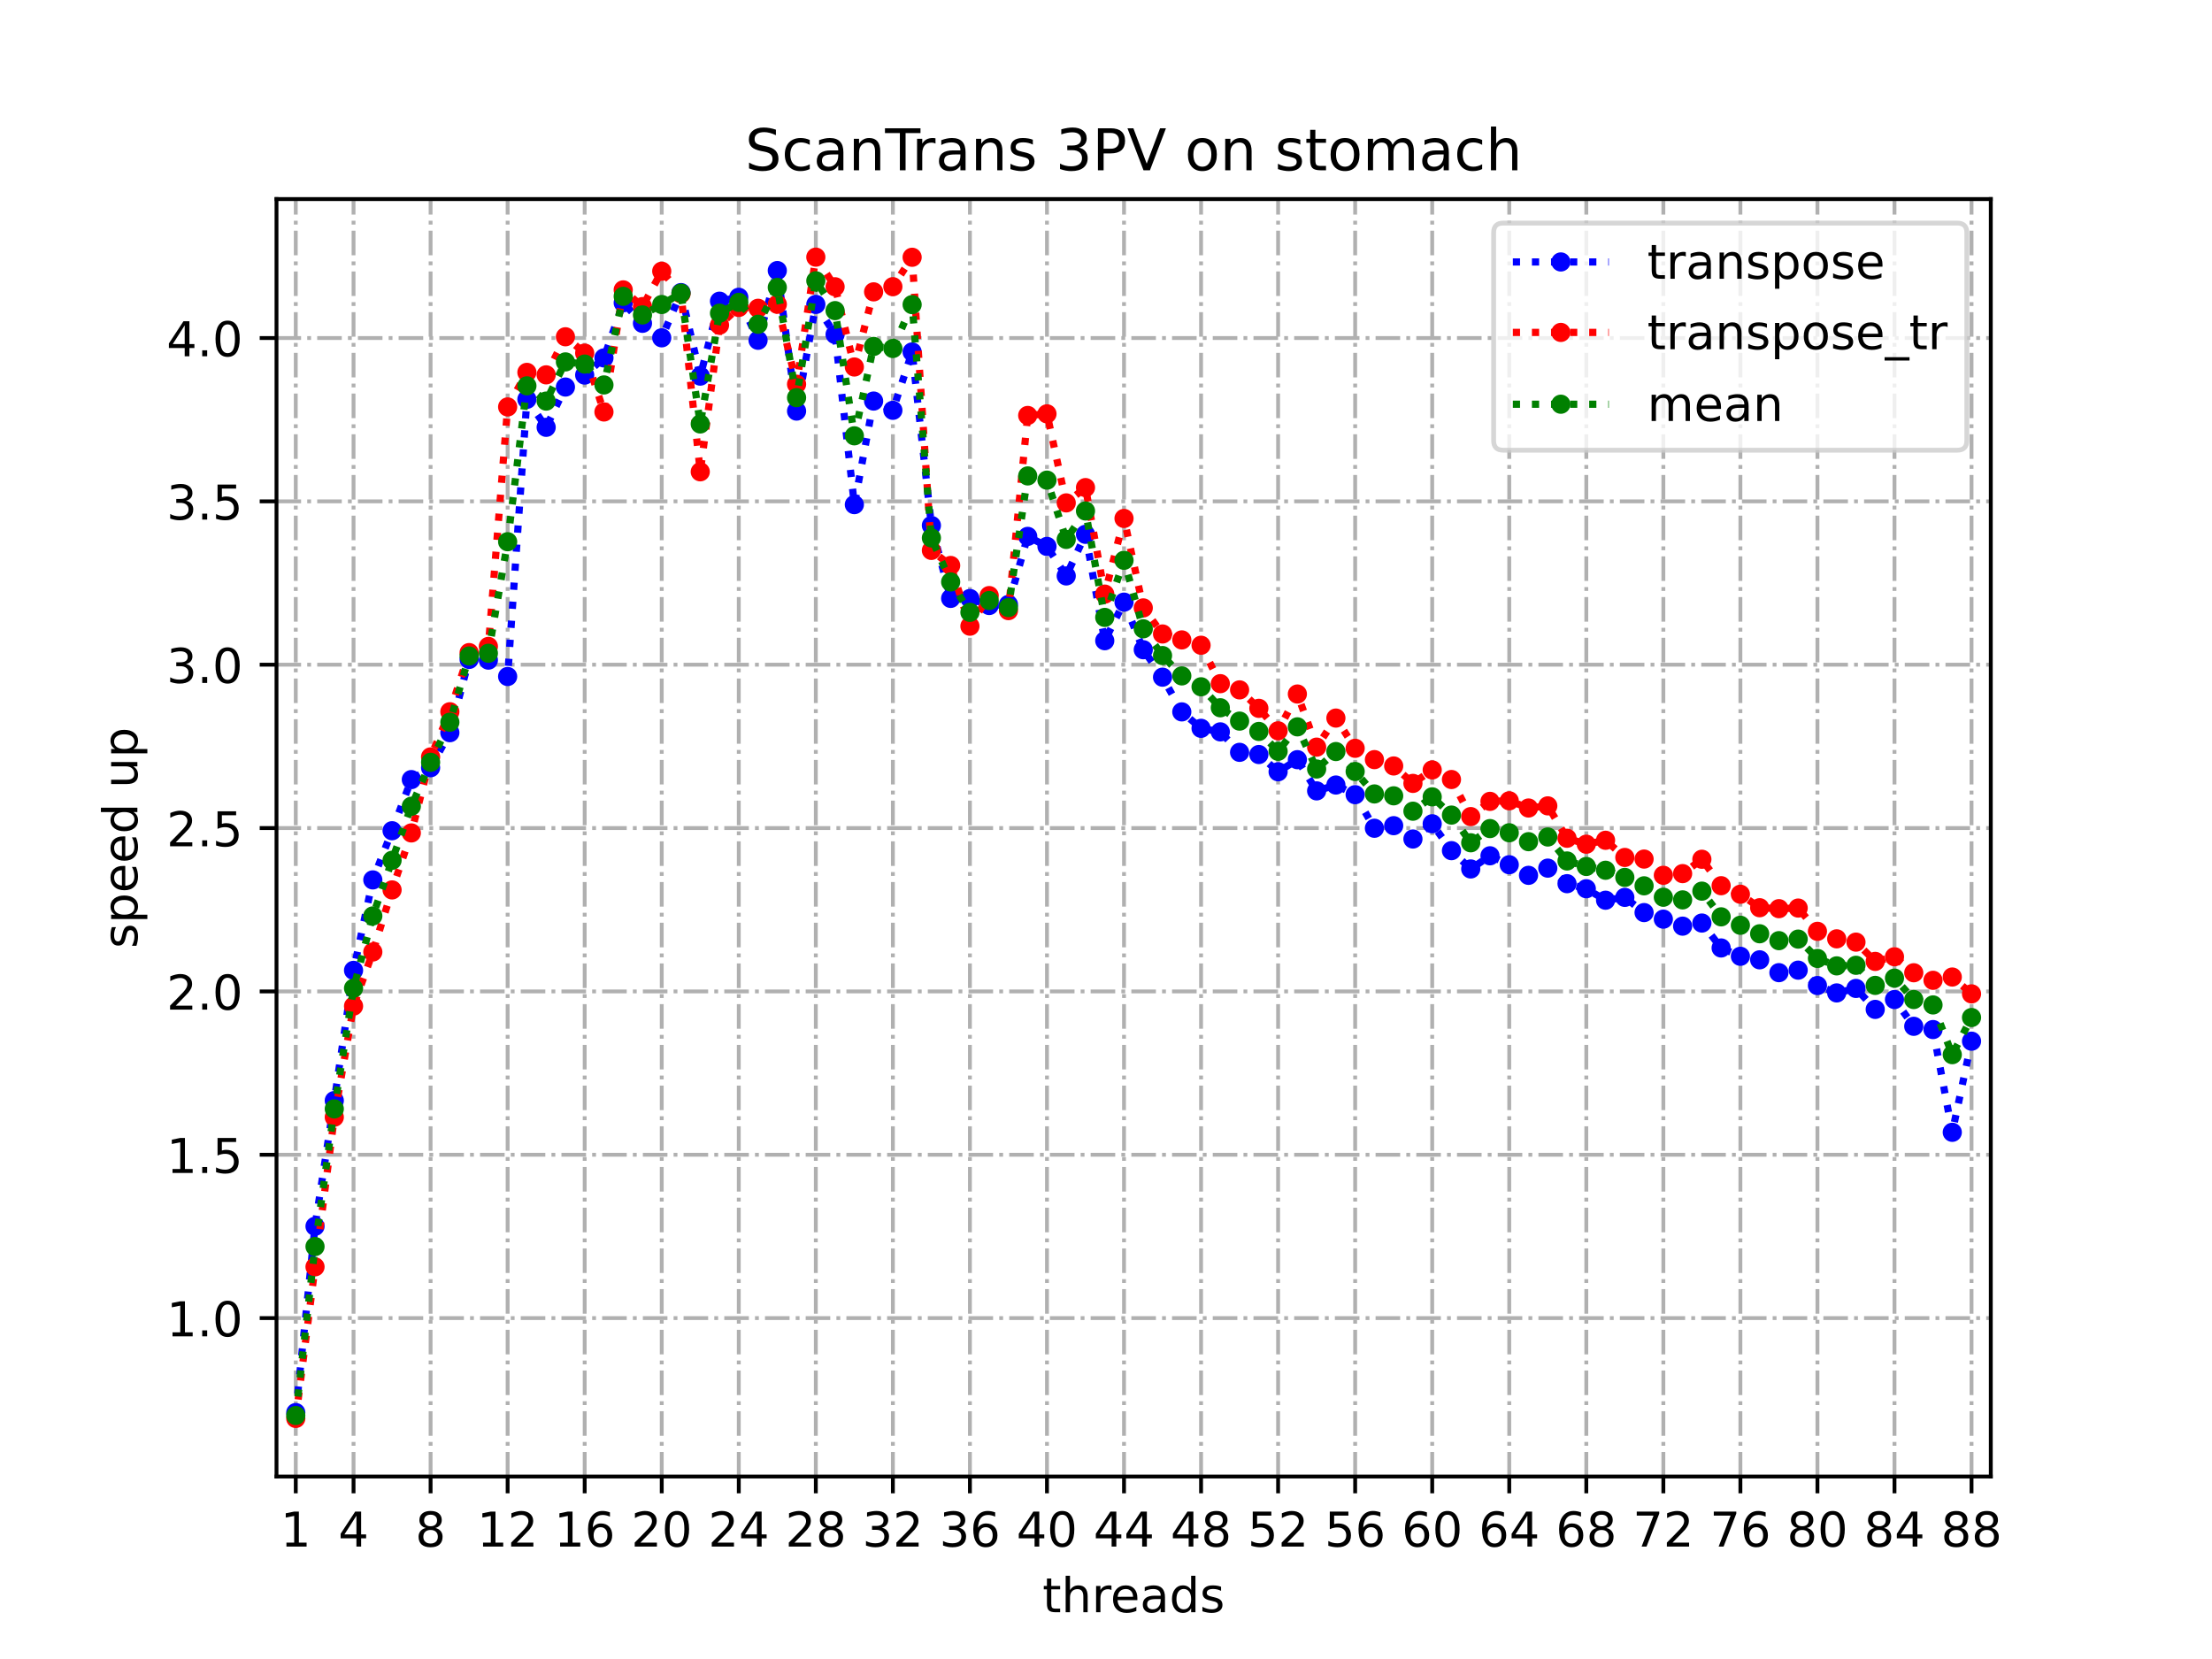 <?xml version="1.0" encoding="utf-8" standalone="no"?>
<!DOCTYPE svg PUBLIC "-//W3C//DTD SVG 1.1//EN"
  "http://www.w3.org/Graphics/SVG/1.1/DTD/svg11.dtd">
<!-- Created with matplotlib (https://matplotlib.org/) -->
<svg height="345.6pt" version="1.1" viewBox="0 0 460.8 345.6" width="460.8pt" xmlns="http://www.w3.org/2000/svg" xmlns:xlink="http://www.w3.org/1999/xlink">
 <defs>
  <style type="text/css">
*{stroke-linecap:butt;stroke-linejoin:round;}
  </style>
 </defs>
 <g id="figure_1">
  <g id="patch_1">
   <path d="M 0 345.6 
L 460.8 345.6 
L 460.8 0 
L 0 0 
z
" style="fill:#ffffff;"/>
  </g>
  <g id="axes_1">
   <g id="patch_2">
    <path d="M 57.6 307.584 
L 414.72 307.584 
L 414.72 41.472 
L 57.6 41.472 
z
" style="fill:#ffffff;"/>
   </g>
   <g id="matplotlib.axis_1">
    <g id="xtick_1">
     <g id="line2d_1">
      <path clip-path="url(#p09aa000e18)" d="M 61.613 307.584 
L 61.613 41.472 
" style="fill:none;stroke:#b0b0b0;stroke-dasharray:5.12,1.28,0.8,1.28;stroke-dashoffset:0;stroke-width:0.8;"/>
     </g>
     <g id="line2d_2">
      <defs>
       <path d="M 0 0 
L 0 3.5 
" id="me5e460fe9a" style="stroke:#000000;stroke-width:0.8;"/>
      </defs>
      <g>
       <use style="stroke:#000000;stroke-width:0.8;" x="61.613" xlink:href="#me5e460fe9a" y="307.584"/>
      </g>
     </g>
     <g id="text_1">
      <!-- 1 -->
      <defs>
       <path d="M 12.406 8.297 
L 28.516 8.297 
L 28.516 63.922 
L 10.984 60.406 
L 10.984 69.391 
L 28.422 72.906 
L 38.281 72.906 
L 38.281 8.297 
L 54.391 8.297 
L 54.391 0 
L 12.406 0 
z
" id="DejaVuSans-49"/>
      </defs>
      <g transform="translate(58.431 322.182)scale(0.1 -0.1)">
       <use xlink:href="#DejaVuSans-49"/>
      </g>
     </g>
    </g>
    <g id="xtick_2">
     <g id="line2d_3">
      <path clip-path="url(#p09aa000e18)" d="M 73.65 307.584 
L 73.65 41.472 
" style="fill:none;stroke:#b0b0b0;stroke-dasharray:5.12,1.28,0.8,1.28;stroke-dashoffset:0;stroke-width:0.8;"/>
     </g>
     <g id="line2d_4">
      <g>
       <use style="stroke:#000000;stroke-width:0.8;" x="73.65" xlink:href="#me5e460fe9a" y="307.584"/>
      </g>
     </g>
     <g id="text_2">
      <!-- 4 -->
      <defs>
       <path d="M 37.797 64.312 
L 12.891 25.391 
L 37.797 25.391 
z
M 35.203 72.906 
L 47.609 72.906 
L 47.609 25.391 
L 58.016 25.391 
L 58.016 17.188 
L 47.609 17.188 
L 47.609 0 
L 37.797 0 
L 37.797 17.188 
L 4.891 17.188 
L 4.891 26.703 
z
" id="DejaVuSans-52"/>
      </defs>
      <g transform="translate(70.469 322.182)scale(0.1 -0.1)">
       <use xlink:href="#DejaVuSans-52"/>
      </g>
     </g>
    </g>
    <g id="xtick_3">
     <g id="line2d_5">
      <path clip-path="url(#p09aa000e18)" d="M 89.701 307.584 
L 89.701 41.472 
" style="fill:none;stroke:#b0b0b0;stroke-dasharray:5.12,1.28,0.8,1.28;stroke-dashoffset:0;stroke-width:0.8;"/>
     </g>
     <g id="line2d_6">
      <g>
       <use style="stroke:#000000;stroke-width:0.8;" x="89.701" xlink:href="#me5e460fe9a" y="307.584"/>
      </g>
     </g>
     <g id="text_3">
      <!-- 8 -->
      <defs>
       <path d="M 31.781 34.625 
Q 24.75 34.625 20.719 30.859 
Q 16.703 27.094 16.703 20.516 
Q 16.703 13.922 20.719 10.156 
Q 24.75 6.391 31.781 6.391 
Q 38.812 6.391 42.859 10.172 
Q 46.922 13.969 46.922 20.516 
Q 46.922 27.094 42.891 30.859 
Q 38.875 34.625 31.781 34.625 
z
M 21.922 38.812 
Q 15.578 40.375 12.031 44.719 
Q 8.5 49.078 8.5 55.328 
Q 8.5 64.062 14.719 69.141 
Q 20.953 74.219 31.781 74.219 
Q 42.672 74.219 48.875 69.141 
Q 55.078 64.062 55.078 55.328 
Q 55.078 49.078 51.531 44.719 
Q 48 40.375 41.703 38.812 
Q 48.828 37.156 52.797 32.312 
Q 56.781 27.484 56.781 20.516 
Q 56.781 9.906 50.312 4.234 
Q 43.844 -1.422 31.781 -1.422 
Q 19.734 -1.422 13.25 4.234 
Q 6.781 9.906 6.781 20.516 
Q 6.781 27.484 10.781 32.312 
Q 14.797 37.156 21.922 38.812 
z
M 18.312 54.391 
Q 18.312 48.734 21.844 45.562 
Q 25.391 42.391 31.781 42.391 
Q 38.141 42.391 41.719 45.562 
Q 45.312 48.734 45.312 54.391 
Q 45.312 60.062 41.719 63.234 
Q 38.141 66.406 31.781 66.406 
Q 25.391 66.406 21.844 63.234 
Q 18.312 60.062 18.312 54.391 
z
" id="DejaVuSans-56"/>
      </defs>
      <g transform="translate(86.519 322.182)scale(0.1 -0.1)">
       <use xlink:href="#DejaVuSans-56"/>
      </g>
     </g>
    </g>
    <g id="xtick_4">
     <g id="line2d_7">
      <path clip-path="url(#p09aa000e18)" d="M 105.751 307.584 
L 105.751 41.472 
" style="fill:none;stroke:#b0b0b0;stroke-dasharray:5.12,1.28,0.8,1.28;stroke-dashoffset:0;stroke-width:0.8;"/>
     </g>
     <g id="line2d_8">
      <g>
       <use style="stroke:#000000;stroke-width:0.8;" x="105.751" xlink:href="#me5e460fe9a" y="307.584"/>
      </g>
     </g>
     <g id="text_4">
      <!-- 12 -->
      <defs>
       <path d="M 19.188 8.297 
L 53.609 8.297 
L 53.609 0 
L 7.328 0 
L 7.328 8.297 
Q 12.938 14.109 22.625 23.891 
Q 32.328 33.688 34.812 36.531 
Q 39.547 41.844 41.422 45.531 
Q 43.312 49.219 43.312 52.781 
Q 43.312 58.594 39.234 62.25 
Q 35.156 65.922 28.609 65.922 
Q 23.969 65.922 18.812 64.312 
Q 13.672 62.703 7.812 59.422 
L 7.812 69.391 
Q 13.766 71.781 18.938 73 
Q 24.125 74.219 28.422 74.219 
Q 39.75 74.219 46.484 68.547 
Q 53.219 62.891 53.219 53.422 
Q 53.219 48.922 51.531 44.891 
Q 49.859 40.875 45.406 35.406 
Q 44.188 33.984 37.641 27.219 
Q 31.109 20.453 19.188 8.297 
z
" id="DejaVuSans-50"/>
      </defs>
      <g transform="translate(99.389 322.182)scale(0.1 -0.1)">
       <use xlink:href="#DejaVuSans-49"/>
       <use x="63.623" xlink:href="#DejaVuSans-50"/>
      </g>
     </g>
    </g>
    <g id="xtick_5">
     <g id="line2d_9">
      <path clip-path="url(#p09aa000e18)" d="M 121.801 307.584 
L 121.801 41.472 
" style="fill:none;stroke:#b0b0b0;stroke-dasharray:5.12,1.28,0.8,1.28;stroke-dashoffset:0;stroke-width:0.8;"/>
     </g>
     <g id="line2d_10">
      <g>
       <use style="stroke:#000000;stroke-width:0.8;" x="121.801" xlink:href="#me5e460fe9a" y="307.584"/>
      </g>
     </g>
     <g id="text_5">
      <!-- 16 -->
      <defs>
       <path d="M 33.016 40.375 
Q 26.375 40.375 22.484 35.828 
Q 18.609 31.297 18.609 23.391 
Q 18.609 15.531 22.484 10.953 
Q 26.375 6.391 33.016 6.391 
Q 39.656 6.391 43.531 10.953 
Q 47.406 15.531 47.406 23.391 
Q 47.406 31.297 43.531 35.828 
Q 39.656 40.375 33.016 40.375 
z
M 52.594 71.297 
L 52.594 62.312 
Q 48.875 64.062 45.094 64.984 
Q 41.312 65.922 37.594 65.922 
Q 27.828 65.922 22.672 59.328 
Q 17.531 52.734 16.797 39.406 
Q 19.672 43.656 24.016 45.922 
Q 28.375 48.188 33.594 48.188 
Q 44.578 48.188 50.953 41.516 
Q 57.328 34.859 57.328 23.391 
Q 57.328 12.156 50.688 5.359 
Q 44.047 -1.422 33.016 -1.422 
Q 20.359 -1.422 13.672 8.266 
Q 6.984 17.969 6.984 36.375 
Q 6.984 53.656 15.188 63.938 
Q 23.391 74.219 37.203 74.219 
Q 40.922 74.219 44.703 73.484 
Q 48.484 72.75 52.594 71.297 
z
" id="DejaVuSans-54"/>
      </defs>
      <g transform="translate(115.439 322.182)scale(0.1 -0.1)">
       <use xlink:href="#DejaVuSans-49"/>
       <use x="63.623" xlink:href="#DejaVuSans-54"/>
      </g>
     </g>
    </g>
    <g id="xtick_6">
     <g id="line2d_11">
      <path clip-path="url(#p09aa000e18)" d="M 137.852 307.584 
L 137.852 41.472 
" style="fill:none;stroke:#b0b0b0;stroke-dasharray:5.12,1.28,0.8,1.28;stroke-dashoffset:0;stroke-width:0.8;"/>
     </g>
     <g id="line2d_12">
      <g>
       <use style="stroke:#000000;stroke-width:0.8;" x="137.852" xlink:href="#me5e460fe9a" y="307.584"/>
      </g>
     </g>
     <g id="text_6">
      <!-- 20 -->
      <defs>
       <path d="M 31.781 66.406 
Q 24.172 66.406 20.328 58.906 
Q 16.5 51.422 16.5 36.375 
Q 16.5 21.391 20.328 13.891 
Q 24.172 6.391 31.781 6.391 
Q 39.453 6.391 43.281 13.891 
Q 47.125 21.391 47.125 36.375 
Q 47.125 51.422 43.281 58.906 
Q 39.453 66.406 31.781 66.406 
z
M 31.781 74.219 
Q 44.047 74.219 50.516 64.516 
Q 56.984 54.828 56.984 36.375 
Q 56.984 17.969 50.516 8.266 
Q 44.047 -1.422 31.781 -1.422 
Q 19.531 -1.422 13.062 8.266 
Q 6.594 17.969 6.594 36.375 
Q 6.594 54.828 13.062 64.516 
Q 19.531 74.219 31.781 74.219 
z
" id="DejaVuSans-48"/>
      </defs>
      <g transform="translate(131.489 322.182)scale(0.1 -0.1)">
       <use xlink:href="#DejaVuSans-50"/>
       <use x="63.623" xlink:href="#DejaVuSans-48"/>
      </g>
     </g>
    </g>
    <g id="xtick_7">
     <g id="line2d_13">
      <path clip-path="url(#p09aa000e18)" d="M 153.902 307.584 
L 153.902 41.472 
" style="fill:none;stroke:#b0b0b0;stroke-dasharray:5.12,1.28,0.8,1.28;stroke-dashoffset:0;stroke-width:0.8;"/>
     </g>
     <g id="line2d_14">
      <g>
       <use style="stroke:#000000;stroke-width:0.8;" x="153.902" xlink:href="#me5e460fe9a" y="307.584"/>
      </g>
     </g>
     <g id="text_7">
      <!-- 24 -->
      <g transform="translate(147.54 322.182)scale(0.1 -0.1)">
       <use xlink:href="#DejaVuSans-50"/>
       <use x="63.623" xlink:href="#DejaVuSans-52"/>
      </g>
     </g>
    </g>
    <g id="xtick_8">
     <g id="line2d_15">
      <path clip-path="url(#p09aa000e18)" d="M 169.952 307.584 
L 169.952 41.472 
" style="fill:none;stroke:#b0b0b0;stroke-dasharray:5.12,1.28,0.8,1.28;stroke-dashoffset:0;stroke-width:0.8;"/>
     </g>
     <g id="line2d_16">
      <g>
       <use style="stroke:#000000;stroke-width:0.8;" x="169.952" xlink:href="#me5e460fe9a" y="307.584"/>
      </g>
     </g>
     <g id="text_8">
      <!-- 28 -->
      <g transform="translate(163.59 322.182)scale(0.1 -0.1)">
       <use xlink:href="#DejaVuSans-50"/>
       <use x="63.623" xlink:href="#DejaVuSans-56"/>
      </g>
     </g>
    </g>
    <g id="xtick_9">
     <g id="line2d_17">
      <path clip-path="url(#p09aa000e18)" d="M 186.003 307.584 
L 186.003 41.472 
" style="fill:none;stroke:#b0b0b0;stroke-dasharray:5.12,1.28,0.8,1.28;stroke-dashoffset:0;stroke-width:0.8;"/>
     </g>
     <g id="line2d_18">
      <g>
       <use style="stroke:#000000;stroke-width:0.8;" x="186.003" xlink:href="#me5e460fe9a" y="307.584"/>
      </g>
     </g>
     <g id="text_9">
      <!-- 32 -->
      <defs>
       <path d="M 40.578 39.312 
Q 47.656 37.797 51.625 33 
Q 55.609 28.219 55.609 21.188 
Q 55.609 10.406 48.188 4.484 
Q 40.766 -1.422 27.094 -1.422 
Q 22.516 -1.422 17.656 -0.516 
Q 12.797 0.391 7.625 2.203 
L 7.625 11.719 
Q 11.719 9.328 16.594 8.109 
Q 21.484 6.891 26.812 6.891 
Q 36.078 6.891 40.938 10.547 
Q 45.797 14.203 45.797 21.188 
Q 45.797 27.641 41.281 31.266 
Q 36.766 34.906 28.719 34.906 
L 20.219 34.906 
L 20.219 43.016 
L 29.109 43.016 
Q 36.375 43.016 40.234 45.922 
Q 44.094 48.828 44.094 54.297 
Q 44.094 59.906 40.109 62.906 
Q 36.141 65.922 28.719 65.922 
Q 24.656 65.922 20.016 65.031 
Q 15.375 64.156 9.812 62.312 
L 9.812 71.094 
Q 15.438 72.656 20.344 73.438 
Q 25.25 74.219 29.594 74.219 
Q 40.828 74.219 47.359 69.109 
Q 53.906 64.016 53.906 55.328 
Q 53.906 49.266 50.438 45.094 
Q 46.969 40.922 40.578 39.312 
z
" id="DejaVuSans-51"/>
      </defs>
      <g transform="translate(179.64 322.182)scale(0.1 -0.1)">
       <use xlink:href="#DejaVuSans-51"/>
       <use x="63.623" xlink:href="#DejaVuSans-50"/>
      </g>
     </g>
    </g>
    <g id="xtick_10">
     <g id="line2d_19">
      <path clip-path="url(#p09aa000e18)" d="M 202.053 307.584 
L 202.053 41.472 
" style="fill:none;stroke:#b0b0b0;stroke-dasharray:5.12,1.28,0.8,1.28;stroke-dashoffset:0;stroke-width:0.8;"/>
     </g>
     <g id="line2d_20">
      <g>
       <use style="stroke:#000000;stroke-width:0.8;" x="202.053" xlink:href="#me5e460fe9a" y="307.584"/>
      </g>
     </g>
     <g id="text_10">
      <!-- 36 -->
      <g transform="translate(195.691 322.182)scale(0.1 -0.1)">
       <use xlink:href="#DejaVuSans-51"/>
       <use x="63.623" xlink:href="#DejaVuSans-54"/>
      </g>
     </g>
    </g>
    <g id="xtick_11">
     <g id="line2d_21">
      <path clip-path="url(#p09aa000e18)" d="M 218.103 307.584 
L 218.103 41.472 
" style="fill:none;stroke:#b0b0b0;stroke-dasharray:5.12,1.28,0.8,1.28;stroke-dashoffset:0;stroke-width:0.8;"/>
     </g>
     <g id="line2d_22">
      <g>
       <use style="stroke:#000000;stroke-width:0.8;" x="218.103" xlink:href="#me5e460fe9a" y="307.584"/>
      </g>
     </g>
     <g id="text_11">
      <!-- 40 -->
      <g transform="translate(211.741 322.182)scale(0.1 -0.1)">
       <use xlink:href="#DejaVuSans-52"/>
       <use x="63.623" xlink:href="#DejaVuSans-48"/>
      </g>
     </g>
    </g>
    <g id="xtick_12">
     <g id="line2d_23">
      <path clip-path="url(#p09aa000e18)" d="M 234.154 307.584 
L 234.154 41.472 
" style="fill:none;stroke:#b0b0b0;stroke-dasharray:5.12,1.28,0.8,1.28;stroke-dashoffset:0;stroke-width:0.8;"/>
     </g>
     <g id="line2d_24">
      <g>
       <use style="stroke:#000000;stroke-width:0.8;" x="234.154" xlink:href="#me5e460fe9a" y="307.584"/>
      </g>
     </g>
     <g id="text_12">
      <!-- 44 -->
      <g transform="translate(227.791 322.182)scale(0.1 -0.1)">
       <use xlink:href="#DejaVuSans-52"/>
       <use x="63.623" xlink:href="#DejaVuSans-52"/>
      </g>
     </g>
    </g>
    <g id="xtick_13">
     <g id="line2d_25">
      <path clip-path="url(#p09aa000e18)" d="M 250.204 307.584 
L 250.204 41.472 
" style="fill:none;stroke:#b0b0b0;stroke-dasharray:5.12,1.28,0.8,1.28;stroke-dashoffset:0;stroke-width:0.8;"/>
     </g>
     <g id="line2d_26">
      <g>
       <use style="stroke:#000000;stroke-width:0.8;" x="250.204" xlink:href="#me5e460fe9a" y="307.584"/>
      </g>
     </g>
     <g id="text_13">
      <!-- 48 -->
      <g transform="translate(243.842 322.182)scale(0.1 -0.1)">
       <use xlink:href="#DejaVuSans-52"/>
       <use x="63.623" xlink:href="#DejaVuSans-56"/>
      </g>
     </g>
    </g>
    <g id="xtick_14">
     <g id="line2d_27">
      <path clip-path="url(#p09aa000e18)" d="M 266.254 307.584 
L 266.254 41.472 
" style="fill:none;stroke:#b0b0b0;stroke-dasharray:5.12,1.28,0.8,1.28;stroke-dashoffset:0;stroke-width:0.8;"/>
     </g>
     <g id="line2d_28">
      <g>
       <use style="stroke:#000000;stroke-width:0.8;" x="266.254" xlink:href="#me5e460fe9a" y="307.584"/>
      </g>
     </g>
     <g id="text_14">
      <!-- 52 -->
      <defs>
       <path d="M 10.797 72.906 
L 49.516 72.906 
L 49.516 64.594 
L 19.828 64.594 
L 19.828 46.734 
Q 21.969 47.469 24.109 47.828 
Q 26.266 48.188 28.422 48.188 
Q 40.625 48.188 47.75 41.5 
Q 54.891 34.812 54.891 23.391 
Q 54.891 11.625 47.562 5.094 
Q 40.234 -1.422 26.906 -1.422 
Q 22.312 -1.422 17.547 -0.641 
Q 12.797 0.141 7.719 1.703 
L 7.719 11.625 
Q 12.109 9.234 16.797 8.062 
Q 21.484 6.891 26.703 6.891 
Q 35.156 6.891 40.078 11.328 
Q 45.016 15.766 45.016 23.391 
Q 45.016 31 40.078 35.438 
Q 35.156 39.891 26.703 39.891 
Q 22.75 39.891 18.812 39.016 
Q 14.891 38.141 10.797 36.281 
z
" id="DejaVuSans-53"/>
      </defs>
      <g transform="translate(259.892 322.182)scale(0.1 -0.1)">
       <use xlink:href="#DejaVuSans-53"/>
       <use x="63.623" xlink:href="#DejaVuSans-50"/>
      </g>
     </g>
    </g>
    <g id="xtick_15">
     <g id="line2d_29">
      <path clip-path="url(#p09aa000e18)" d="M 282.305 307.584 
L 282.305 41.472 
" style="fill:none;stroke:#b0b0b0;stroke-dasharray:5.12,1.28,0.8,1.28;stroke-dashoffset:0;stroke-width:0.8;"/>
     </g>
     <g id="line2d_30">
      <g>
       <use style="stroke:#000000;stroke-width:0.8;" x="282.305" xlink:href="#me5e460fe9a" y="307.584"/>
      </g>
     </g>
     <g id="text_15">
      <!-- 56 -->
      <g transform="translate(275.942 322.182)scale(0.1 -0.1)">
       <use xlink:href="#DejaVuSans-53"/>
       <use x="63.623" xlink:href="#DejaVuSans-54"/>
      </g>
     </g>
    </g>
    <g id="xtick_16">
     <g id="line2d_31">
      <path clip-path="url(#p09aa000e18)" d="M 298.355 307.584 
L 298.355 41.472 
" style="fill:none;stroke:#b0b0b0;stroke-dasharray:5.12,1.28,0.8,1.28;stroke-dashoffset:0;stroke-width:0.8;"/>
     </g>
     <g id="line2d_32">
      <g>
       <use style="stroke:#000000;stroke-width:0.8;" x="298.355" xlink:href="#me5e460fe9a" y="307.584"/>
      </g>
     </g>
     <g id="text_16">
      <!-- 60 -->
      <g transform="translate(291.993 322.182)scale(0.1 -0.1)">
       <use xlink:href="#DejaVuSans-54"/>
       <use x="63.623" xlink:href="#DejaVuSans-48"/>
      </g>
     </g>
    </g>
    <g id="xtick_17">
     <g id="line2d_33">
      <path clip-path="url(#p09aa000e18)" d="M 314.405 307.584 
L 314.405 41.472 
" style="fill:none;stroke:#b0b0b0;stroke-dasharray:5.12,1.28,0.8,1.28;stroke-dashoffset:0;stroke-width:0.8;"/>
     </g>
     <g id="line2d_34">
      <g>
       <use style="stroke:#000000;stroke-width:0.8;" x="314.405" xlink:href="#me5e460fe9a" y="307.584"/>
      </g>
     </g>
     <g id="text_17">
      <!-- 64 -->
      <g transform="translate(308.043 322.182)scale(0.1 -0.1)">
       <use xlink:href="#DejaVuSans-54"/>
       <use x="63.623" xlink:href="#DejaVuSans-52"/>
      </g>
     </g>
    </g>
    <g id="xtick_18">
     <g id="line2d_35">
      <path clip-path="url(#p09aa000e18)" d="M 330.456 307.584 
L 330.456 41.472 
" style="fill:none;stroke:#b0b0b0;stroke-dasharray:5.12,1.28,0.8,1.28;stroke-dashoffset:0;stroke-width:0.8;"/>
     </g>
     <g id="line2d_36">
      <g>
       <use style="stroke:#000000;stroke-width:0.8;" x="330.456" xlink:href="#me5e460fe9a" y="307.584"/>
      </g>
     </g>
     <g id="text_18">
      <!-- 68 -->
      <g transform="translate(324.093 322.182)scale(0.1 -0.1)">
       <use xlink:href="#DejaVuSans-54"/>
       <use x="63.623" xlink:href="#DejaVuSans-56"/>
      </g>
     </g>
    </g>
    <g id="xtick_19">
     <g id="line2d_37">
      <path clip-path="url(#p09aa000e18)" d="M 346.506 307.584 
L 346.506 41.472 
" style="fill:none;stroke:#b0b0b0;stroke-dasharray:5.12,1.28,0.8,1.28;stroke-dashoffset:0;stroke-width:0.8;"/>
     </g>
     <g id="line2d_38">
      <g>
       <use style="stroke:#000000;stroke-width:0.8;" x="346.506" xlink:href="#me5e460fe9a" y="307.584"/>
      </g>
     </g>
     <g id="text_19">
      <!-- 72 -->
      <defs>
       <path d="M 8.203 72.906 
L 55.078 72.906 
L 55.078 68.703 
L 28.609 0 
L 18.312 0 
L 43.219 64.594 
L 8.203 64.594 
z
" id="DejaVuSans-55"/>
      </defs>
      <g transform="translate(340.144 322.182)scale(0.1 -0.1)">
       <use xlink:href="#DejaVuSans-55"/>
       <use x="63.623" xlink:href="#DejaVuSans-50"/>
      </g>
     </g>
    </g>
    <g id="xtick_20">
     <g id="line2d_39">
      <path clip-path="url(#p09aa000e18)" d="M 362.556 307.584 
L 362.556 41.472 
" style="fill:none;stroke:#b0b0b0;stroke-dasharray:5.12,1.28,0.8,1.28;stroke-dashoffset:0;stroke-width:0.8;"/>
     </g>
     <g id="line2d_40">
      <g>
       <use style="stroke:#000000;stroke-width:0.8;" x="362.556" xlink:href="#me5e460fe9a" y="307.584"/>
      </g>
     </g>
     <g id="text_20">
      <!-- 76 -->
      <g transform="translate(356.194 322.182)scale(0.1 -0.1)">
       <use xlink:href="#DejaVuSans-55"/>
       <use x="63.623" xlink:href="#DejaVuSans-54"/>
      </g>
     </g>
    </g>
    <g id="xtick_21">
     <g id="line2d_41">
      <path clip-path="url(#p09aa000e18)" d="M 378.607 307.584 
L 378.607 41.472 
" style="fill:none;stroke:#b0b0b0;stroke-dasharray:5.12,1.28,0.8,1.28;stroke-dashoffset:0;stroke-width:0.8;"/>
     </g>
     <g id="line2d_42">
      <g>
       <use style="stroke:#000000;stroke-width:0.8;" x="378.607" xlink:href="#me5e460fe9a" y="307.584"/>
      </g>
     </g>
     <g id="text_21">
      <!-- 80 -->
      <g transform="translate(372.244 322.182)scale(0.1 -0.1)">
       <use xlink:href="#DejaVuSans-56"/>
       <use x="63.623" xlink:href="#DejaVuSans-48"/>
      </g>
     </g>
    </g>
    <g id="xtick_22">
     <g id="line2d_43">
      <path clip-path="url(#p09aa000e18)" d="M 394.657 307.584 
L 394.657 41.472 
" style="fill:none;stroke:#b0b0b0;stroke-dasharray:5.12,1.28,0.8,1.28;stroke-dashoffset:0;stroke-width:0.8;"/>
     </g>
     <g id="line2d_44">
      <g>
       <use style="stroke:#000000;stroke-width:0.8;" x="394.657" xlink:href="#me5e460fe9a" y="307.584"/>
      </g>
     </g>
     <g id="text_22">
      <!-- 84 -->
      <g transform="translate(388.295 322.182)scale(0.1 -0.1)">
       <use xlink:href="#DejaVuSans-56"/>
       <use x="63.623" xlink:href="#DejaVuSans-52"/>
      </g>
     </g>
    </g>
    <g id="xtick_23">
     <g id="line2d_45">
      <path clip-path="url(#p09aa000e18)" d="M 410.707 307.584 
L 410.707 41.472 
" style="fill:none;stroke:#b0b0b0;stroke-dasharray:5.12,1.28,0.8,1.28;stroke-dashoffset:0;stroke-width:0.8;"/>
     </g>
     <g id="line2d_46">
      <g>
       <use style="stroke:#000000;stroke-width:0.8;" x="410.707" xlink:href="#me5e460fe9a" y="307.584"/>
      </g>
     </g>
     <g id="text_23">
      <!-- 88 -->
      <g transform="translate(404.345 322.182)scale(0.1 -0.1)">
       <use xlink:href="#DejaVuSans-56"/>
       <use x="63.623" xlink:href="#DejaVuSans-56"/>
      </g>
     </g>
    </g>
    <g id="text_24">
     <!-- threads -->
     <defs>
      <path d="M 18.312 70.219 
L 18.312 54.688 
L 36.812 54.688 
L 36.812 47.703 
L 18.312 47.703 
L 18.312 18.016 
Q 18.312 11.328 20.141 9.422 
Q 21.969 7.516 27.594 7.516 
L 36.812 7.516 
L 36.812 0 
L 27.594 0 
Q 17.188 0 13.234 3.875 
Q 9.281 7.766 9.281 18.016 
L 9.281 47.703 
L 2.688 47.703 
L 2.688 54.688 
L 9.281 54.688 
L 9.281 70.219 
z
" id="DejaVuSans-116"/>
      <path d="M 54.891 33.016 
L 54.891 0 
L 45.906 0 
L 45.906 32.719 
Q 45.906 40.484 42.875 44.328 
Q 39.844 48.188 33.797 48.188 
Q 26.516 48.188 22.312 43.547 
Q 18.109 38.922 18.109 30.906 
L 18.109 0 
L 9.078 0 
L 9.078 75.984 
L 18.109 75.984 
L 18.109 46.188 
Q 21.344 51.125 25.703 53.562 
Q 30.078 56 35.797 56 
Q 45.219 56 50.047 50.172 
Q 54.891 44.344 54.891 33.016 
z
" id="DejaVuSans-104"/>
      <path d="M 41.109 46.297 
Q 39.594 47.172 37.812 47.578 
Q 36.031 48 33.891 48 
Q 26.266 48 22.188 43.047 
Q 18.109 38.094 18.109 28.812 
L 18.109 0 
L 9.078 0 
L 9.078 54.688 
L 18.109 54.688 
L 18.109 46.188 
Q 20.953 51.172 25.484 53.578 
Q 30.031 56 36.531 56 
Q 37.453 56 38.578 55.875 
Q 39.703 55.766 41.062 55.516 
z
" id="DejaVuSans-114"/>
      <path d="M 56.203 29.594 
L 56.203 25.203 
L 14.891 25.203 
Q 15.484 15.922 20.484 11.062 
Q 25.484 6.203 34.422 6.203 
Q 39.594 6.203 44.453 7.469 
Q 49.312 8.734 54.109 11.281 
L 54.109 2.781 
Q 49.266 0.734 44.188 -0.344 
Q 39.109 -1.422 33.891 -1.422 
Q 20.797 -1.422 13.156 6.188 
Q 5.516 13.812 5.516 26.812 
Q 5.516 40.234 12.766 48.109 
Q 20.016 56 32.328 56 
Q 43.359 56 49.781 48.891 
Q 56.203 41.797 56.203 29.594 
z
M 47.219 32.234 
Q 47.125 39.594 43.094 43.984 
Q 39.062 48.391 32.422 48.391 
Q 24.906 48.391 20.391 44.141 
Q 15.875 39.891 15.188 32.172 
z
" id="DejaVuSans-101"/>
      <path d="M 34.281 27.484 
Q 23.391 27.484 19.188 25 
Q 14.984 22.516 14.984 16.5 
Q 14.984 11.719 18.141 8.906 
Q 21.297 6.109 26.703 6.109 
Q 34.188 6.109 38.703 11.406 
Q 43.219 16.703 43.219 25.484 
L 43.219 27.484 
z
M 52.203 31.203 
L 52.203 0 
L 43.219 0 
L 43.219 8.297 
Q 40.141 3.328 35.547 0.953 
Q 30.953 -1.422 24.312 -1.422 
Q 15.922 -1.422 10.953 3.297 
Q 6 8.016 6 15.922 
Q 6 25.141 12.172 29.828 
Q 18.359 34.516 30.609 34.516 
L 43.219 34.516 
L 43.219 35.406 
Q 43.219 41.609 39.141 45 
Q 35.062 48.391 27.688 48.391 
Q 23 48.391 18.547 47.266 
Q 14.109 46.141 10.016 43.891 
L 10.016 52.203 
Q 14.938 54.109 19.578 55.047 
Q 24.219 56 28.609 56 
Q 40.484 56 46.344 49.844 
Q 52.203 43.703 52.203 31.203 
z
" id="DejaVuSans-97"/>
      <path d="M 45.406 46.391 
L 45.406 75.984 
L 54.391 75.984 
L 54.391 0 
L 45.406 0 
L 45.406 8.203 
Q 42.578 3.328 38.25 0.953 
Q 33.938 -1.422 27.875 -1.422 
Q 17.969 -1.422 11.734 6.484 
Q 5.516 14.406 5.516 27.297 
Q 5.516 40.188 11.734 48.094 
Q 17.969 56 27.875 56 
Q 33.938 56 38.25 53.625 
Q 42.578 51.266 45.406 46.391 
z
M 14.797 27.297 
Q 14.797 17.391 18.875 11.75 
Q 22.953 6.109 30.078 6.109 
Q 37.203 6.109 41.297 11.75 
Q 45.406 17.391 45.406 27.297 
Q 45.406 37.203 41.297 42.844 
Q 37.203 48.484 30.078 48.484 
Q 22.953 48.484 18.875 42.844 
Q 14.797 37.203 14.797 27.297 
z
" id="DejaVuSans-100"/>
      <path d="M 44.281 53.078 
L 44.281 44.578 
Q 40.484 46.531 36.375 47.5 
Q 32.281 48.484 27.875 48.484 
Q 21.188 48.484 17.844 46.438 
Q 14.5 44.391 14.5 40.281 
Q 14.5 37.156 16.891 35.375 
Q 19.281 33.594 26.516 31.984 
L 29.594 31.297 
Q 39.156 29.25 43.188 25.516 
Q 47.219 21.781 47.219 15.094 
Q 47.219 7.469 41.188 3.016 
Q 35.156 -1.422 24.609 -1.422 
Q 20.219 -1.422 15.453 -0.562 
Q 10.688 0.297 5.422 2 
L 5.422 11.281 
Q 10.406 8.688 15.234 7.391 
Q 20.062 6.109 24.812 6.109 
Q 31.156 6.109 34.562 8.281 
Q 37.984 10.453 37.984 14.406 
Q 37.984 18.062 35.516 20.016 
Q 33.062 21.969 24.703 23.781 
L 21.578 24.516 
Q 13.234 26.266 9.516 29.906 
Q 5.812 33.547 5.812 39.891 
Q 5.812 47.609 11.281 51.797 
Q 16.75 56 26.812 56 
Q 31.781 56 36.172 55.266 
Q 40.578 54.547 44.281 53.078 
z
" id="DejaVuSans-115"/>
     </defs>
     <g transform="translate(217.169 335.861)scale(0.1 -0.1)">
      <use xlink:href="#DejaVuSans-116"/>
      <use x="39.209" xlink:href="#DejaVuSans-104"/>
      <use x="102.588" xlink:href="#DejaVuSans-114"/>
      <use x="141.451" xlink:href="#DejaVuSans-101"/>
      <use x="202.975" xlink:href="#DejaVuSans-97"/>
      <use x="264.254" xlink:href="#DejaVuSans-100"/>
      <use x="327.73" xlink:href="#DejaVuSans-115"/>
     </g>
    </g>
   </g>
   <g id="matplotlib.axis_2">
    <g id="ytick_1">
     <g id="line2d_47">
      <path clip-path="url(#p09aa000e18)" d="M 57.6 274.581 
L 414.72 274.581 
" style="fill:none;stroke:#b0b0b0;stroke-dasharray:5.12,1.28,0.8,1.28;stroke-dashoffset:0;stroke-width:0.8;"/>
     </g>
     <g id="line2d_48">
      <defs>
       <path d="M 0 0 
L -3.5 0 
" id="m8f15938280" style="stroke:#000000;stroke-width:0.8;"/>
      </defs>
      <g>
       <use style="stroke:#000000;stroke-width:0.8;" x="57.6" xlink:href="#m8f15938280" y="274.581"/>
      </g>
     </g>
     <g id="text_25">
      <!-- 1.0 -->
      <defs>
       <path d="M 10.688 12.406 
L 21 12.406 
L 21 0 
L 10.688 0 
z
" id="DejaVuSans-46"/>
      </defs>
      <g transform="translate(34.697 278.38)scale(0.1 -0.1)">
       <use xlink:href="#DejaVuSans-49"/>
       <use x="63.623" xlink:href="#DejaVuSans-46"/>
       <use x="95.41" xlink:href="#DejaVuSans-48"/>
      </g>
     </g>
    </g>
    <g id="ytick_2">
     <g id="line2d_49">
      <path clip-path="url(#p09aa000e18)" d="M 57.6 240.553 
L 414.72 240.553 
" style="fill:none;stroke:#b0b0b0;stroke-dasharray:5.12,1.28,0.8,1.28;stroke-dashoffset:0;stroke-width:0.8;"/>
     </g>
     <g id="line2d_50">
      <g>
       <use style="stroke:#000000;stroke-width:0.8;" x="57.6" xlink:href="#m8f15938280" y="240.553"/>
      </g>
     </g>
     <g id="text_26">
      <!-- 1.5 -->
      <g transform="translate(34.697 244.352)scale(0.1 -0.1)">
       <use xlink:href="#DejaVuSans-49"/>
       <use x="63.623" xlink:href="#DejaVuSans-46"/>
       <use x="95.41" xlink:href="#DejaVuSans-53"/>
      </g>
     </g>
    </g>
    <g id="ytick_3">
     <g id="line2d_51">
      <path clip-path="url(#p09aa000e18)" d="M 57.6 206.526 
L 414.72 206.526 
" style="fill:none;stroke:#b0b0b0;stroke-dasharray:5.12,1.28,0.8,1.28;stroke-dashoffset:0;stroke-width:0.8;"/>
     </g>
     <g id="line2d_52">
      <g>
       <use style="stroke:#000000;stroke-width:0.8;" x="57.6" xlink:href="#m8f15938280" y="206.526"/>
      </g>
     </g>
     <g id="text_27">
      <!-- 2.0 -->
      <g transform="translate(34.697 210.325)scale(0.1 -0.1)">
       <use xlink:href="#DejaVuSans-50"/>
       <use x="63.623" xlink:href="#DejaVuSans-46"/>
       <use x="95.41" xlink:href="#DejaVuSans-48"/>
      </g>
     </g>
    </g>
    <g id="ytick_4">
     <g id="line2d_53">
      <path clip-path="url(#p09aa000e18)" d="M 57.6 172.498 
L 414.72 172.498 
" style="fill:none;stroke:#b0b0b0;stroke-dasharray:5.12,1.28,0.8,1.28;stroke-dashoffset:0;stroke-width:0.8;"/>
     </g>
     <g id="line2d_54">
      <g>
       <use style="stroke:#000000;stroke-width:0.8;" x="57.6" xlink:href="#m8f15938280" y="172.498"/>
      </g>
     </g>
     <g id="text_28">
      <!-- 2.5 -->
      <g transform="translate(34.697 176.297)scale(0.1 -0.1)">
       <use xlink:href="#DejaVuSans-50"/>
       <use x="63.623" xlink:href="#DejaVuSans-46"/>
       <use x="95.41" xlink:href="#DejaVuSans-53"/>
      </g>
     </g>
    </g>
    <g id="ytick_5">
     <g id="line2d_55">
      <path clip-path="url(#p09aa000e18)" d="M 57.6 138.47 
L 414.72 138.47 
" style="fill:none;stroke:#b0b0b0;stroke-dasharray:5.12,1.28,0.8,1.28;stroke-dashoffset:0;stroke-width:0.8;"/>
     </g>
     <g id="line2d_56">
      <g>
       <use style="stroke:#000000;stroke-width:0.8;" x="57.6" xlink:href="#m8f15938280" y="138.47"/>
      </g>
     </g>
     <g id="text_29">
      <!-- 3.0 -->
      <g transform="translate(34.697 142.27)scale(0.1 -0.1)">
       <use xlink:href="#DejaVuSans-51"/>
       <use x="63.623" xlink:href="#DejaVuSans-46"/>
       <use x="95.41" xlink:href="#DejaVuSans-48"/>
      </g>
     </g>
    </g>
    <g id="ytick_6">
     <g id="line2d_57">
      <path clip-path="url(#p09aa000e18)" d="M 57.6 104.443 
L 414.72 104.443 
" style="fill:none;stroke:#b0b0b0;stroke-dasharray:5.12,1.28,0.8,1.28;stroke-dashoffset:0;stroke-width:0.8;"/>
     </g>
     <g id="line2d_58">
      <g>
       <use style="stroke:#000000;stroke-width:0.8;" x="57.6" xlink:href="#m8f15938280" y="104.443"/>
      </g>
     </g>
     <g id="text_30">
      <!-- 3.5 -->
      <g transform="translate(34.697 108.242)scale(0.1 -0.1)">
       <use xlink:href="#DejaVuSans-51"/>
       <use x="63.623" xlink:href="#DejaVuSans-46"/>
       <use x="95.41" xlink:href="#DejaVuSans-53"/>
      </g>
     </g>
    </g>
    <g id="ytick_7">
     <g id="line2d_59">
      <path clip-path="url(#p09aa000e18)" d="M 57.6 70.415 
L 414.72 70.415 
" style="fill:none;stroke:#b0b0b0;stroke-dasharray:5.12,1.28,0.8,1.28;stroke-dashoffset:0;stroke-width:0.8;"/>
     </g>
     <g id="line2d_60">
      <g>
       <use style="stroke:#000000;stroke-width:0.8;" x="57.6" xlink:href="#m8f15938280" y="70.415"/>
      </g>
     </g>
     <g id="text_31">
      <!-- 4.0 -->
      <g transform="translate(34.697 74.215)scale(0.1 -0.1)">
       <use xlink:href="#DejaVuSans-52"/>
       <use x="63.623" xlink:href="#DejaVuSans-46"/>
       <use x="95.41" xlink:href="#DejaVuSans-48"/>
      </g>
     </g>
    </g>
    <g id="text_32">
     <!-- speed up -->
     <defs>
      <path d="M 18.109 8.203 
L 18.109 -20.797 
L 9.078 -20.797 
L 9.078 54.688 
L 18.109 54.688 
L 18.109 46.391 
Q 20.953 51.266 25.266 53.625 
Q 29.594 56 35.594 56 
Q 45.562 56 51.781 48.094 
Q 58.016 40.188 58.016 27.297 
Q 58.016 14.406 51.781 6.484 
Q 45.562 -1.422 35.594 -1.422 
Q 29.594 -1.422 25.266 0.953 
Q 20.953 3.328 18.109 8.203 
z
M 48.688 27.297 
Q 48.688 37.203 44.609 42.844 
Q 40.531 48.484 33.406 48.484 
Q 26.266 48.484 22.188 42.844 
Q 18.109 37.203 18.109 27.297 
Q 18.109 17.391 22.188 11.75 
Q 26.266 6.109 33.406 6.109 
Q 40.531 6.109 44.609 11.75 
Q 48.688 17.391 48.688 27.297 
z
" id="DejaVuSans-112"/>
      <path id="DejaVuSans-32"/>
      <path d="M 8.5 21.578 
L 8.5 54.688 
L 17.484 54.688 
L 17.484 21.922 
Q 17.484 14.156 20.5 10.266 
Q 23.531 6.391 29.594 6.391 
Q 36.859 6.391 41.078 11.031 
Q 45.312 15.672 45.312 23.688 
L 45.312 54.688 
L 54.297 54.688 
L 54.297 0 
L 45.312 0 
L 45.312 8.406 
Q 42.047 3.422 37.719 1 
Q 33.406 -1.422 27.688 -1.422 
Q 18.266 -1.422 13.375 4.438 
Q 8.5 10.297 8.5 21.578 
z
M 31.109 56 
z
" id="DejaVuSans-117"/>
     </defs>
     <g transform="translate(28.617 197.566)rotate(-90)scale(0.1 -0.1)">
      <use xlink:href="#DejaVuSans-115"/>
      <use x="52.1" xlink:href="#DejaVuSans-112"/>
      <use x="115.576" xlink:href="#DejaVuSans-101"/>
      <use x="177.1" xlink:href="#DejaVuSans-101"/>
      <use x="238.623" xlink:href="#DejaVuSans-100"/>
      <use x="302.1" xlink:href="#DejaVuSans-32"/>
      <use x="333.887" xlink:href="#DejaVuSans-117"/>
      <use x="397.266" xlink:href="#DejaVuSans-112"/>
     </g>
    </g>
   </g>
   <g id="line2d_61">
    <path clip-path="url(#p09aa000e18)" d="M 61.613 294.267 
L 65.625 255.459 
L 69.638 229.273 
L 73.65 202.146 
L 77.663 183.3 
L 81.676 173.055 
L 85.688 162.403 
L 89.701 159.933 
L 93.713 152.63 
L 97.726 137.368 
L 101.738 137.515 
L 105.751 140.928 
L 109.764 83.188 
L 113.776 89.019 
L 117.789 80.628 
L 121.801 78.133 
L 125.814 74.562 
L 129.827 63.076 
L 133.839 67.351 
L 137.852 70.376 
L 141.864 60.952 
L 145.877 78.352 
L 149.889 62.745 
L 153.902 61.929 
L 157.915 70.886 
L 161.927 56.367 
L 165.94 85.635 
L 169.952 63.417 
L 173.965 69.677 
L 177.978 105.124 
L 181.99 83.547 
L 186.003 85.476 
L 190.015 73.317 
L 194.028 109.461 
L 198.04 124.657 
L 202.053 124.683 
L 206.066 126.135 
L 210.078 125.92 
L 214.091 111.741 
L 218.103 113.829 
L 222.116 119.978 
L 226.129 111.309 
L 230.141 133.473 
L 234.154 125.438 
L 238.166 135.349 
L 242.179 141.066 
L 246.191 148.298 
L 250.204 151.725 
L 254.217 152.46 
L 258.229 156.726 
L 262.242 157.184 
L 266.254 160.774 
L 270.267 158.252 
L 274.28 164.756 
L 278.292 163.535 
L 282.305 165.546 
L 286.317 172.541 
L 290.33 172.003 
L 294.342 174.782 
L 298.355 171.609 
L 302.368 177.206 
L 306.38 181.02 
L 310.393 178.276 
L 314.405 180.14 
L 318.418 182.348 
L 322.431 180.848 
L 326.443 184.086 
L 330.456 185.138 
L 334.468 187.532 
L 338.481 186.938 
L 342.493 190.108 
L 346.506 191.477 
L 350.519 192.934 
L 354.531 192.285 
L 358.544 197.479 
L 362.556 199.213 
L 366.569 199.948 
L 370.582 202.622 
L 374.594 202.101 
L 378.607 205.307 
L 382.619 206.843 
L 386.632 205.911 
L 390.644 210.275 
L 394.657 208.22 
L 398.67 213.799 
L 402.682 214.476 
L 406.695 235.881 
L 410.707 216.899 
" style="fill:none;stroke:#0000ff;stroke-dasharray:1.5,2.475;stroke-dashoffset:0;stroke-width:1.5;"/>
    <defs>
     <path d="M 0 1.5 
C 0.398 1.5 0.779 1.342 1.061 1.061 
C 1.342 0.779 1.5 0.398 1.5 0 
C 1.5 -0.398 1.342 -0.779 1.061 -1.061 
C 0.779 -1.342 0.398 -1.5 0 -1.5 
C -0.398 -1.5 -0.779 -1.342 -1.061 -1.061 
C -1.342 -0.779 -1.5 -0.398 -1.5 0 
C -1.5 0.398 -1.342 0.779 -1.061 1.061 
C -0.779 1.342 -0.398 1.5 0 1.5 
z
" id="m4fb92d4821" style="stroke:#0000ff;"/>
    </defs>
    <g clip-path="url(#p09aa000e18)">
     <use style="fill:#0000ff;stroke:#0000ff;" x="61.613" xlink:href="#m4fb92d4821" y="294.267"/>
     <use style="fill:#0000ff;stroke:#0000ff;" x="65.625" xlink:href="#m4fb92d4821" y="255.459"/>
     <use style="fill:#0000ff;stroke:#0000ff;" x="69.638" xlink:href="#m4fb92d4821" y="229.273"/>
     <use style="fill:#0000ff;stroke:#0000ff;" x="73.65" xlink:href="#m4fb92d4821" y="202.146"/>
     <use style="fill:#0000ff;stroke:#0000ff;" x="77.663" xlink:href="#m4fb92d4821" y="183.3"/>
     <use style="fill:#0000ff;stroke:#0000ff;" x="81.676" xlink:href="#m4fb92d4821" y="173.055"/>
     <use style="fill:#0000ff;stroke:#0000ff;" x="85.688" xlink:href="#m4fb92d4821" y="162.403"/>
     <use style="fill:#0000ff;stroke:#0000ff;" x="89.701" xlink:href="#m4fb92d4821" y="159.933"/>
     <use style="fill:#0000ff;stroke:#0000ff;" x="93.713" xlink:href="#m4fb92d4821" y="152.63"/>
     <use style="fill:#0000ff;stroke:#0000ff;" x="97.726" xlink:href="#m4fb92d4821" y="137.368"/>
     <use style="fill:#0000ff;stroke:#0000ff;" x="101.738" xlink:href="#m4fb92d4821" y="137.515"/>
     <use style="fill:#0000ff;stroke:#0000ff;" x="105.751" xlink:href="#m4fb92d4821" y="140.928"/>
     <use style="fill:#0000ff;stroke:#0000ff;" x="109.764" xlink:href="#m4fb92d4821" y="83.188"/>
     <use style="fill:#0000ff;stroke:#0000ff;" x="113.776" xlink:href="#m4fb92d4821" y="89.019"/>
     <use style="fill:#0000ff;stroke:#0000ff;" x="117.789" xlink:href="#m4fb92d4821" y="80.628"/>
     <use style="fill:#0000ff;stroke:#0000ff;" x="121.801" xlink:href="#m4fb92d4821" y="78.133"/>
     <use style="fill:#0000ff;stroke:#0000ff;" x="125.814" xlink:href="#m4fb92d4821" y="74.562"/>
     <use style="fill:#0000ff;stroke:#0000ff;" x="129.827" xlink:href="#m4fb92d4821" y="63.076"/>
     <use style="fill:#0000ff;stroke:#0000ff;" x="133.839" xlink:href="#m4fb92d4821" y="67.351"/>
     <use style="fill:#0000ff;stroke:#0000ff;" x="137.852" xlink:href="#m4fb92d4821" y="70.376"/>
     <use style="fill:#0000ff;stroke:#0000ff;" x="141.864" xlink:href="#m4fb92d4821" y="60.952"/>
     <use style="fill:#0000ff;stroke:#0000ff;" x="145.877" xlink:href="#m4fb92d4821" y="78.352"/>
     <use style="fill:#0000ff;stroke:#0000ff;" x="149.889" xlink:href="#m4fb92d4821" y="62.745"/>
     <use style="fill:#0000ff;stroke:#0000ff;" x="153.902" xlink:href="#m4fb92d4821" y="61.929"/>
     <use style="fill:#0000ff;stroke:#0000ff;" x="157.915" xlink:href="#m4fb92d4821" y="70.886"/>
     <use style="fill:#0000ff;stroke:#0000ff;" x="161.927" xlink:href="#m4fb92d4821" y="56.367"/>
     <use style="fill:#0000ff;stroke:#0000ff;" x="165.94" xlink:href="#m4fb92d4821" y="85.635"/>
     <use style="fill:#0000ff;stroke:#0000ff;" x="169.952" xlink:href="#m4fb92d4821" y="63.417"/>
     <use style="fill:#0000ff;stroke:#0000ff;" x="173.965" xlink:href="#m4fb92d4821" y="69.677"/>
     <use style="fill:#0000ff;stroke:#0000ff;" x="177.978" xlink:href="#m4fb92d4821" y="105.124"/>
     <use style="fill:#0000ff;stroke:#0000ff;" x="181.99" xlink:href="#m4fb92d4821" y="83.547"/>
     <use style="fill:#0000ff;stroke:#0000ff;" x="186.003" xlink:href="#m4fb92d4821" y="85.476"/>
     <use style="fill:#0000ff;stroke:#0000ff;" x="190.015" xlink:href="#m4fb92d4821" y="73.317"/>
     <use style="fill:#0000ff;stroke:#0000ff;" x="194.028" xlink:href="#m4fb92d4821" y="109.461"/>
     <use style="fill:#0000ff;stroke:#0000ff;" x="198.04" xlink:href="#m4fb92d4821" y="124.657"/>
     <use style="fill:#0000ff;stroke:#0000ff;" x="202.053" xlink:href="#m4fb92d4821" y="124.683"/>
     <use style="fill:#0000ff;stroke:#0000ff;" x="206.066" xlink:href="#m4fb92d4821" y="126.135"/>
     <use style="fill:#0000ff;stroke:#0000ff;" x="210.078" xlink:href="#m4fb92d4821" y="125.92"/>
     <use style="fill:#0000ff;stroke:#0000ff;" x="214.091" xlink:href="#m4fb92d4821" y="111.741"/>
     <use style="fill:#0000ff;stroke:#0000ff;" x="218.103" xlink:href="#m4fb92d4821" y="113.829"/>
     <use style="fill:#0000ff;stroke:#0000ff;" x="222.116" xlink:href="#m4fb92d4821" y="119.978"/>
     <use style="fill:#0000ff;stroke:#0000ff;" x="226.129" xlink:href="#m4fb92d4821" y="111.309"/>
     <use style="fill:#0000ff;stroke:#0000ff;" x="230.141" xlink:href="#m4fb92d4821" y="133.473"/>
     <use style="fill:#0000ff;stroke:#0000ff;" x="234.154" xlink:href="#m4fb92d4821" y="125.438"/>
     <use style="fill:#0000ff;stroke:#0000ff;" x="238.166" xlink:href="#m4fb92d4821" y="135.349"/>
     <use style="fill:#0000ff;stroke:#0000ff;" x="242.179" xlink:href="#m4fb92d4821" y="141.066"/>
     <use style="fill:#0000ff;stroke:#0000ff;" x="246.191" xlink:href="#m4fb92d4821" y="148.298"/>
     <use style="fill:#0000ff;stroke:#0000ff;" x="250.204" xlink:href="#m4fb92d4821" y="151.725"/>
     <use style="fill:#0000ff;stroke:#0000ff;" x="254.217" xlink:href="#m4fb92d4821" y="152.46"/>
     <use style="fill:#0000ff;stroke:#0000ff;" x="258.229" xlink:href="#m4fb92d4821" y="156.726"/>
     <use style="fill:#0000ff;stroke:#0000ff;" x="262.242" xlink:href="#m4fb92d4821" y="157.184"/>
     <use style="fill:#0000ff;stroke:#0000ff;" x="266.254" xlink:href="#m4fb92d4821" y="160.774"/>
     <use style="fill:#0000ff;stroke:#0000ff;" x="270.267" xlink:href="#m4fb92d4821" y="158.252"/>
     <use style="fill:#0000ff;stroke:#0000ff;" x="274.28" xlink:href="#m4fb92d4821" y="164.756"/>
     <use style="fill:#0000ff;stroke:#0000ff;" x="278.292" xlink:href="#m4fb92d4821" y="163.535"/>
     <use style="fill:#0000ff;stroke:#0000ff;" x="282.305" xlink:href="#m4fb92d4821" y="165.546"/>
     <use style="fill:#0000ff;stroke:#0000ff;" x="286.317" xlink:href="#m4fb92d4821" y="172.541"/>
     <use style="fill:#0000ff;stroke:#0000ff;" x="290.33" xlink:href="#m4fb92d4821" y="172.003"/>
     <use style="fill:#0000ff;stroke:#0000ff;" x="294.342" xlink:href="#m4fb92d4821" y="174.782"/>
     <use style="fill:#0000ff;stroke:#0000ff;" x="298.355" xlink:href="#m4fb92d4821" y="171.609"/>
     <use style="fill:#0000ff;stroke:#0000ff;" x="302.368" xlink:href="#m4fb92d4821" y="177.206"/>
     <use style="fill:#0000ff;stroke:#0000ff;" x="306.38" xlink:href="#m4fb92d4821" y="181.02"/>
     <use style="fill:#0000ff;stroke:#0000ff;" x="310.393" xlink:href="#m4fb92d4821" y="178.276"/>
     <use style="fill:#0000ff;stroke:#0000ff;" x="314.405" xlink:href="#m4fb92d4821" y="180.14"/>
     <use style="fill:#0000ff;stroke:#0000ff;" x="318.418" xlink:href="#m4fb92d4821" y="182.348"/>
     <use style="fill:#0000ff;stroke:#0000ff;" x="322.431" xlink:href="#m4fb92d4821" y="180.848"/>
     <use style="fill:#0000ff;stroke:#0000ff;" x="326.443" xlink:href="#m4fb92d4821" y="184.086"/>
     <use style="fill:#0000ff;stroke:#0000ff;" x="330.456" xlink:href="#m4fb92d4821" y="185.138"/>
     <use style="fill:#0000ff;stroke:#0000ff;" x="334.468" xlink:href="#m4fb92d4821" y="187.532"/>
     <use style="fill:#0000ff;stroke:#0000ff;" x="338.481" xlink:href="#m4fb92d4821" y="186.938"/>
     <use style="fill:#0000ff;stroke:#0000ff;" x="342.493" xlink:href="#m4fb92d4821" y="190.108"/>
     <use style="fill:#0000ff;stroke:#0000ff;" x="346.506" xlink:href="#m4fb92d4821" y="191.477"/>
     <use style="fill:#0000ff;stroke:#0000ff;" x="350.519" xlink:href="#m4fb92d4821" y="192.934"/>
     <use style="fill:#0000ff;stroke:#0000ff;" x="354.531" xlink:href="#m4fb92d4821" y="192.285"/>
     <use style="fill:#0000ff;stroke:#0000ff;" x="358.544" xlink:href="#m4fb92d4821" y="197.479"/>
     <use style="fill:#0000ff;stroke:#0000ff;" x="362.556" xlink:href="#m4fb92d4821" y="199.213"/>
     <use style="fill:#0000ff;stroke:#0000ff;" x="366.569" xlink:href="#m4fb92d4821" y="199.948"/>
     <use style="fill:#0000ff;stroke:#0000ff;" x="370.582" xlink:href="#m4fb92d4821" y="202.622"/>
     <use style="fill:#0000ff;stroke:#0000ff;" x="374.594" xlink:href="#m4fb92d4821" y="202.101"/>
     <use style="fill:#0000ff;stroke:#0000ff;" x="378.607" xlink:href="#m4fb92d4821" y="205.307"/>
     <use style="fill:#0000ff;stroke:#0000ff;" x="382.619" xlink:href="#m4fb92d4821" y="206.843"/>
     <use style="fill:#0000ff;stroke:#0000ff;" x="386.632" xlink:href="#m4fb92d4821" y="205.911"/>
     <use style="fill:#0000ff;stroke:#0000ff;" x="390.644" xlink:href="#m4fb92d4821" y="210.275"/>
     <use style="fill:#0000ff;stroke:#0000ff;" x="394.657" xlink:href="#m4fb92d4821" y="208.22"/>
     <use style="fill:#0000ff;stroke:#0000ff;" x="398.67" xlink:href="#m4fb92d4821" y="213.799"/>
     <use style="fill:#0000ff;stroke:#0000ff;" x="402.682" xlink:href="#m4fb92d4821" y="214.476"/>
     <use style="fill:#0000ff;stroke:#0000ff;" x="406.695" xlink:href="#m4fb92d4821" y="235.881"/>
     <use style="fill:#0000ff;stroke:#0000ff;" x="410.707" xlink:href="#m4fb92d4821" y="216.899"/>
    </g>
   </g>
   <g id="line2d_62">
    <path clip-path="url(#p09aa000e18)" d="M 61.613 295.488 
L 65.625 263.905 
L 69.638 232.733 
L 73.65 209.594 
L 77.663 198.316 
L 81.676 185.388 
L 85.688 173.515 
L 89.701 157.681 
L 93.713 148.27 
L 97.726 135.946 
L 101.738 134.662 
L 105.751 84.771 
L 109.764 77.573 
L 113.776 78.088 
L 117.789 70.156 
L 121.801 73.559 
L 125.814 85.821 
L 129.827 60.387 
L 133.839 63.871 
L 137.852 56.498 
L 141.864 61.196 
L 145.877 98.283 
L 149.889 67.731 
L 153.902 64.045 
L 157.915 64.223 
L 161.927 63.39 
L 165.94 80.04 
L 169.952 53.568 
L 173.965 59.741 
L 177.978 76.451 
L 181.99 60.8 
L 186.003 59.721 
L 190.015 53.595 
L 194.028 114.658 
L 198.04 117.799 
L 202.053 130.444 
L 206.066 124.071 
L 210.078 127.206 
L 214.091 86.547 
L 218.103 86.214 
L 222.116 104.761 
L 226.129 101.573 
L 230.141 123.763 
L 234.154 108.003 
L 238.166 126.637 
L 242.179 132.069 
L 246.191 133.305 
L 250.204 134.418 
L 254.217 142.419 
L 258.229 143.716 
L 262.242 147.562 
L 266.254 152.243 
L 270.267 144.578 
L 274.28 155.642 
L 278.292 149.588 
L 282.305 155.884 
L 286.317 158.243 
L 290.33 159.564 
L 294.342 163.196 
L 298.355 160.388 
L 302.368 162.387 
L 306.38 170.111 
L 310.393 166.938 
L 314.405 166.821 
L 318.418 168.322 
L 322.431 167.877 
L 326.443 174.625 
L 330.456 175.863 
L 334.468 175.048 
L 338.481 178.622 
L 342.493 178.959 
L 346.506 182.336 
L 350.519 181.99 
L 354.531 178.998 
L 358.544 184.509 
L 362.556 186.287 
L 366.569 189.094 
L 370.582 189.292 
L 374.594 189.165 
L 378.607 194.013 
L 382.619 195.577 
L 386.632 196.264 
L 390.644 200.278 
L 394.657 199.308 
L 398.67 202.642 
L 402.682 204.217 
L 406.695 203.531 
L 410.707 207.041 
" style="fill:none;stroke:#ff0000;stroke-dasharray:1.5,2.475;stroke-dashoffset:0;stroke-width:1.5;"/>
    <defs>
     <path d="M 0 1.5 
C 0.398 1.5 0.779 1.342 1.061 1.061 
C 1.342 0.779 1.5 0.398 1.5 0 
C 1.5 -0.398 1.342 -0.779 1.061 -1.061 
C 0.779 -1.342 0.398 -1.5 0 -1.5 
C -0.398 -1.5 -0.779 -1.342 -1.061 -1.061 
C -1.342 -0.779 -1.5 -0.398 -1.5 0 
C -1.5 0.398 -1.342 0.779 -1.061 1.061 
C -0.779 1.342 -0.398 1.5 0 1.5 
z
" id="m0509773a91" style="stroke:#ff0000;"/>
    </defs>
    <g clip-path="url(#p09aa000e18)">
     <use style="fill:#ff0000;stroke:#ff0000;" x="61.613" xlink:href="#m0509773a91" y="295.488"/>
     <use style="fill:#ff0000;stroke:#ff0000;" x="65.625" xlink:href="#m0509773a91" y="263.905"/>
     <use style="fill:#ff0000;stroke:#ff0000;" x="69.638" xlink:href="#m0509773a91" y="232.733"/>
     <use style="fill:#ff0000;stroke:#ff0000;" x="73.65" xlink:href="#m0509773a91" y="209.594"/>
     <use style="fill:#ff0000;stroke:#ff0000;" x="77.663" xlink:href="#m0509773a91" y="198.316"/>
     <use style="fill:#ff0000;stroke:#ff0000;" x="81.676" xlink:href="#m0509773a91" y="185.388"/>
     <use style="fill:#ff0000;stroke:#ff0000;" x="85.688" xlink:href="#m0509773a91" y="173.515"/>
     <use style="fill:#ff0000;stroke:#ff0000;" x="89.701" xlink:href="#m0509773a91" y="157.681"/>
     <use style="fill:#ff0000;stroke:#ff0000;" x="93.713" xlink:href="#m0509773a91" y="148.27"/>
     <use style="fill:#ff0000;stroke:#ff0000;" x="97.726" xlink:href="#m0509773a91" y="135.946"/>
     <use style="fill:#ff0000;stroke:#ff0000;" x="101.738" xlink:href="#m0509773a91" y="134.662"/>
     <use style="fill:#ff0000;stroke:#ff0000;" x="105.751" xlink:href="#m0509773a91" y="84.771"/>
     <use style="fill:#ff0000;stroke:#ff0000;" x="109.764" xlink:href="#m0509773a91" y="77.573"/>
     <use style="fill:#ff0000;stroke:#ff0000;" x="113.776" xlink:href="#m0509773a91" y="78.088"/>
     <use style="fill:#ff0000;stroke:#ff0000;" x="117.789" xlink:href="#m0509773a91" y="70.156"/>
     <use style="fill:#ff0000;stroke:#ff0000;" x="121.801" xlink:href="#m0509773a91" y="73.559"/>
     <use style="fill:#ff0000;stroke:#ff0000;" x="125.814" xlink:href="#m0509773a91" y="85.821"/>
     <use style="fill:#ff0000;stroke:#ff0000;" x="129.827" xlink:href="#m0509773a91" y="60.387"/>
     <use style="fill:#ff0000;stroke:#ff0000;" x="133.839" xlink:href="#m0509773a91" y="63.871"/>
     <use style="fill:#ff0000;stroke:#ff0000;" x="137.852" xlink:href="#m0509773a91" y="56.498"/>
     <use style="fill:#ff0000;stroke:#ff0000;" x="141.864" xlink:href="#m0509773a91" y="61.196"/>
     <use style="fill:#ff0000;stroke:#ff0000;" x="145.877" xlink:href="#m0509773a91" y="98.283"/>
     <use style="fill:#ff0000;stroke:#ff0000;" x="149.889" xlink:href="#m0509773a91" y="67.731"/>
     <use style="fill:#ff0000;stroke:#ff0000;" x="153.902" xlink:href="#m0509773a91" y="64.045"/>
     <use style="fill:#ff0000;stroke:#ff0000;" x="157.915" xlink:href="#m0509773a91" y="64.223"/>
     <use style="fill:#ff0000;stroke:#ff0000;" x="161.927" xlink:href="#m0509773a91" y="63.39"/>
     <use style="fill:#ff0000;stroke:#ff0000;" x="165.94" xlink:href="#m0509773a91" y="80.04"/>
     <use style="fill:#ff0000;stroke:#ff0000;" x="169.952" xlink:href="#m0509773a91" y="53.568"/>
     <use style="fill:#ff0000;stroke:#ff0000;" x="173.965" xlink:href="#m0509773a91" y="59.741"/>
     <use style="fill:#ff0000;stroke:#ff0000;" x="177.978" xlink:href="#m0509773a91" y="76.451"/>
     <use style="fill:#ff0000;stroke:#ff0000;" x="181.99" xlink:href="#m0509773a91" y="60.8"/>
     <use style="fill:#ff0000;stroke:#ff0000;" x="186.003" xlink:href="#m0509773a91" y="59.721"/>
     <use style="fill:#ff0000;stroke:#ff0000;" x="190.015" xlink:href="#m0509773a91" y="53.595"/>
     <use style="fill:#ff0000;stroke:#ff0000;" x="194.028" xlink:href="#m0509773a91" y="114.658"/>
     <use style="fill:#ff0000;stroke:#ff0000;" x="198.04" xlink:href="#m0509773a91" y="117.799"/>
     <use style="fill:#ff0000;stroke:#ff0000;" x="202.053" xlink:href="#m0509773a91" y="130.444"/>
     <use style="fill:#ff0000;stroke:#ff0000;" x="206.066" xlink:href="#m0509773a91" y="124.071"/>
     <use style="fill:#ff0000;stroke:#ff0000;" x="210.078" xlink:href="#m0509773a91" y="127.206"/>
     <use style="fill:#ff0000;stroke:#ff0000;" x="214.091" xlink:href="#m0509773a91" y="86.547"/>
     <use style="fill:#ff0000;stroke:#ff0000;" x="218.103" xlink:href="#m0509773a91" y="86.214"/>
     <use style="fill:#ff0000;stroke:#ff0000;" x="222.116" xlink:href="#m0509773a91" y="104.761"/>
     <use style="fill:#ff0000;stroke:#ff0000;" x="226.129" xlink:href="#m0509773a91" y="101.573"/>
     <use style="fill:#ff0000;stroke:#ff0000;" x="230.141" xlink:href="#m0509773a91" y="123.763"/>
     <use style="fill:#ff0000;stroke:#ff0000;" x="234.154" xlink:href="#m0509773a91" y="108.003"/>
     <use style="fill:#ff0000;stroke:#ff0000;" x="238.166" xlink:href="#m0509773a91" y="126.637"/>
     <use style="fill:#ff0000;stroke:#ff0000;" x="242.179" xlink:href="#m0509773a91" y="132.069"/>
     <use style="fill:#ff0000;stroke:#ff0000;" x="246.191" xlink:href="#m0509773a91" y="133.305"/>
     <use style="fill:#ff0000;stroke:#ff0000;" x="250.204" xlink:href="#m0509773a91" y="134.418"/>
     <use style="fill:#ff0000;stroke:#ff0000;" x="254.217" xlink:href="#m0509773a91" y="142.419"/>
     <use style="fill:#ff0000;stroke:#ff0000;" x="258.229" xlink:href="#m0509773a91" y="143.716"/>
     <use style="fill:#ff0000;stroke:#ff0000;" x="262.242" xlink:href="#m0509773a91" y="147.562"/>
     <use style="fill:#ff0000;stroke:#ff0000;" x="266.254" xlink:href="#m0509773a91" y="152.243"/>
     <use style="fill:#ff0000;stroke:#ff0000;" x="270.267" xlink:href="#m0509773a91" y="144.578"/>
     <use style="fill:#ff0000;stroke:#ff0000;" x="274.28" xlink:href="#m0509773a91" y="155.642"/>
     <use style="fill:#ff0000;stroke:#ff0000;" x="278.292" xlink:href="#m0509773a91" y="149.588"/>
     <use style="fill:#ff0000;stroke:#ff0000;" x="282.305" xlink:href="#m0509773a91" y="155.884"/>
     <use style="fill:#ff0000;stroke:#ff0000;" x="286.317" xlink:href="#m0509773a91" y="158.243"/>
     <use style="fill:#ff0000;stroke:#ff0000;" x="290.33" xlink:href="#m0509773a91" y="159.564"/>
     <use style="fill:#ff0000;stroke:#ff0000;" x="294.342" xlink:href="#m0509773a91" y="163.196"/>
     <use style="fill:#ff0000;stroke:#ff0000;" x="298.355" xlink:href="#m0509773a91" y="160.388"/>
     <use style="fill:#ff0000;stroke:#ff0000;" x="302.368" xlink:href="#m0509773a91" y="162.387"/>
     <use style="fill:#ff0000;stroke:#ff0000;" x="306.38" xlink:href="#m0509773a91" y="170.111"/>
     <use style="fill:#ff0000;stroke:#ff0000;" x="310.393" xlink:href="#m0509773a91" y="166.938"/>
     <use style="fill:#ff0000;stroke:#ff0000;" x="314.405" xlink:href="#m0509773a91" y="166.821"/>
     <use style="fill:#ff0000;stroke:#ff0000;" x="318.418" xlink:href="#m0509773a91" y="168.322"/>
     <use style="fill:#ff0000;stroke:#ff0000;" x="322.431" xlink:href="#m0509773a91" y="167.877"/>
     <use style="fill:#ff0000;stroke:#ff0000;" x="326.443" xlink:href="#m0509773a91" y="174.625"/>
     <use style="fill:#ff0000;stroke:#ff0000;" x="330.456" xlink:href="#m0509773a91" y="175.863"/>
     <use style="fill:#ff0000;stroke:#ff0000;" x="334.468" xlink:href="#m0509773a91" y="175.048"/>
     <use style="fill:#ff0000;stroke:#ff0000;" x="338.481" xlink:href="#m0509773a91" y="178.622"/>
     <use style="fill:#ff0000;stroke:#ff0000;" x="342.493" xlink:href="#m0509773a91" y="178.959"/>
     <use style="fill:#ff0000;stroke:#ff0000;" x="346.506" xlink:href="#m0509773a91" y="182.336"/>
     <use style="fill:#ff0000;stroke:#ff0000;" x="350.519" xlink:href="#m0509773a91" y="181.99"/>
     <use style="fill:#ff0000;stroke:#ff0000;" x="354.531" xlink:href="#m0509773a91" y="178.998"/>
     <use style="fill:#ff0000;stroke:#ff0000;" x="358.544" xlink:href="#m0509773a91" y="184.509"/>
     <use style="fill:#ff0000;stroke:#ff0000;" x="362.556" xlink:href="#m0509773a91" y="186.287"/>
     <use style="fill:#ff0000;stroke:#ff0000;" x="366.569" xlink:href="#m0509773a91" y="189.094"/>
     <use style="fill:#ff0000;stroke:#ff0000;" x="370.582" xlink:href="#m0509773a91" y="189.292"/>
     <use style="fill:#ff0000;stroke:#ff0000;" x="374.594" xlink:href="#m0509773a91" y="189.165"/>
     <use style="fill:#ff0000;stroke:#ff0000;" x="378.607" xlink:href="#m0509773a91" y="194.013"/>
     <use style="fill:#ff0000;stroke:#ff0000;" x="382.619" xlink:href="#m0509773a91" y="195.577"/>
     <use style="fill:#ff0000;stroke:#ff0000;" x="386.632" xlink:href="#m0509773a91" y="196.264"/>
     <use style="fill:#ff0000;stroke:#ff0000;" x="390.644" xlink:href="#m0509773a91" y="200.278"/>
     <use style="fill:#ff0000;stroke:#ff0000;" x="394.657" xlink:href="#m0509773a91" y="199.308"/>
     <use style="fill:#ff0000;stroke:#ff0000;" x="398.67" xlink:href="#m0509773a91" y="202.642"/>
     <use style="fill:#ff0000;stroke:#ff0000;" x="402.682" xlink:href="#m0509773a91" y="204.217"/>
     <use style="fill:#ff0000;stroke:#ff0000;" x="406.695" xlink:href="#m0509773a91" y="203.531"/>
     <use style="fill:#ff0000;stroke:#ff0000;" x="410.707" xlink:href="#m0509773a91" y="207.041"/>
    </g>
   </g>
   <g id="line2d_63">
    <path clip-path="url(#p09aa000e18)" d="M 61.613 294.878 
L 65.625 259.682 
L 69.638 231.003 
L 73.65 205.87 
L 77.663 190.808 
L 81.676 179.221 
L 85.688 167.959 
L 89.701 158.807 
L 93.713 150.45 
L 97.726 136.657 
L 101.738 136.089 
L 105.751 112.85 
L 109.764 80.38 
L 113.776 83.554 
L 117.789 75.392 
L 121.801 75.846 
L 125.814 80.191 
L 129.827 61.732 
L 133.839 65.611 
L 137.852 63.437 
L 141.864 61.074 
L 145.877 88.318 
L 149.889 65.238 
L 153.902 62.987 
L 157.915 67.555 
L 161.927 59.879 
L 165.94 82.838 
L 169.952 58.492 
L 173.965 64.709 
L 177.978 90.788 
L 181.99 72.173 
L 186.003 72.599 
L 190.015 63.456 
L 194.028 112.06 
L 198.04 121.228 
L 202.053 127.563 
L 206.066 125.103 
L 210.078 126.563 
L 214.091 99.144 
L 218.103 100.021 
L 222.116 112.369 
L 226.129 106.441 
L 230.141 128.618 
L 234.154 116.721 
L 238.166 130.993 
L 242.179 136.567 
L 246.191 140.802 
L 250.204 143.072 
L 254.217 147.44 
L 258.229 150.221 
L 262.242 152.373 
L 266.254 156.509 
L 270.267 151.415 
L 274.28 160.199 
L 278.292 156.561 
L 282.305 160.715 
L 286.317 165.392 
L 290.33 165.783 
L 294.342 168.989 
L 298.355 165.999 
L 302.368 169.797 
L 306.38 175.566 
L 310.393 172.607 
L 314.405 173.48 
L 318.418 175.335 
L 322.431 174.363 
L 326.443 179.355 
L 330.456 180.5 
L 334.468 181.29 
L 338.481 182.78 
L 342.493 184.533 
L 346.506 186.907 
L 350.519 187.462 
L 354.531 185.642 
L 358.544 190.994 
L 362.556 192.75 
L 366.569 194.521 
L 370.582 195.957 
L 374.594 195.633 
L 378.607 199.66 
L 382.619 201.21 
L 386.632 201.088 
L 390.644 205.277 
L 394.657 203.764 
L 398.67 208.22 
L 402.682 209.347 
L 406.695 219.706 
L 410.707 211.97 
" style="fill:none;stroke:#008000;stroke-dasharray:1.5,2.475;stroke-dashoffset:0;stroke-width:1.5;"/>
    <defs>
     <path d="M 0 1.5 
C 0.398 1.5 0.779 1.342 1.061 1.061 
C 1.342 0.779 1.5 0.398 1.5 0 
C 1.5 -0.398 1.342 -0.779 1.061 -1.061 
C 0.779 -1.342 0.398 -1.5 0 -1.5 
C -0.398 -1.5 -0.779 -1.342 -1.061 -1.061 
C -1.342 -0.779 -1.5 -0.398 -1.5 0 
C -1.5 0.398 -1.342 0.779 -1.061 1.061 
C -0.779 1.342 -0.398 1.5 0 1.5 
z
" id="md966b61342" style="stroke:#008000;"/>
    </defs>
    <g clip-path="url(#p09aa000e18)">
     <use style="fill:#008000;stroke:#008000;" x="61.613" xlink:href="#md966b61342" y="294.878"/>
     <use style="fill:#008000;stroke:#008000;" x="65.625" xlink:href="#md966b61342" y="259.682"/>
     <use style="fill:#008000;stroke:#008000;" x="69.638" xlink:href="#md966b61342" y="231.003"/>
     <use style="fill:#008000;stroke:#008000;" x="73.65" xlink:href="#md966b61342" y="205.87"/>
     <use style="fill:#008000;stroke:#008000;" x="77.663" xlink:href="#md966b61342" y="190.808"/>
     <use style="fill:#008000;stroke:#008000;" x="81.676" xlink:href="#md966b61342" y="179.221"/>
     <use style="fill:#008000;stroke:#008000;" x="85.688" xlink:href="#md966b61342" y="167.959"/>
     <use style="fill:#008000;stroke:#008000;" x="89.701" xlink:href="#md966b61342" y="158.807"/>
     <use style="fill:#008000;stroke:#008000;" x="93.713" xlink:href="#md966b61342" y="150.45"/>
     <use style="fill:#008000;stroke:#008000;" x="97.726" xlink:href="#md966b61342" y="136.657"/>
     <use style="fill:#008000;stroke:#008000;" x="101.738" xlink:href="#md966b61342" y="136.089"/>
     <use style="fill:#008000;stroke:#008000;" x="105.751" xlink:href="#md966b61342" y="112.85"/>
     <use style="fill:#008000;stroke:#008000;" x="109.764" xlink:href="#md966b61342" y="80.38"/>
     <use style="fill:#008000;stroke:#008000;" x="113.776" xlink:href="#md966b61342" y="83.554"/>
     <use style="fill:#008000;stroke:#008000;" x="117.789" xlink:href="#md966b61342" y="75.392"/>
     <use style="fill:#008000;stroke:#008000;" x="121.801" xlink:href="#md966b61342" y="75.846"/>
     <use style="fill:#008000;stroke:#008000;" x="125.814" xlink:href="#md966b61342" y="80.191"/>
     <use style="fill:#008000;stroke:#008000;" x="129.827" xlink:href="#md966b61342" y="61.732"/>
     <use style="fill:#008000;stroke:#008000;" x="133.839" xlink:href="#md966b61342" y="65.611"/>
     <use style="fill:#008000;stroke:#008000;" x="137.852" xlink:href="#md966b61342" y="63.437"/>
     <use style="fill:#008000;stroke:#008000;" x="141.864" xlink:href="#md966b61342" y="61.074"/>
     <use style="fill:#008000;stroke:#008000;" x="145.877" xlink:href="#md966b61342" y="88.318"/>
     <use style="fill:#008000;stroke:#008000;" x="149.889" xlink:href="#md966b61342" y="65.238"/>
     <use style="fill:#008000;stroke:#008000;" x="153.902" xlink:href="#md966b61342" y="62.987"/>
     <use style="fill:#008000;stroke:#008000;" x="157.915" xlink:href="#md966b61342" y="67.555"/>
     <use style="fill:#008000;stroke:#008000;" x="161.927" xlink:href="#md966b61342" y="59.879"/>
     <use style="fill:#008000;stroke:#008000;" x="165.94" xlink:href="#md966b61342" y="82.838"/>
     <use style="fill:#008000;stroke:#008000;" x="169.952" xlink:href="#md966b61342" y="58.492"/>
     <use style="fill:#008000;stroke:#008000;" x="173.965" xlink:href="#md966b61342" y="64.709"/>
     <use style="fill:#008000;stroke:#008000;" x="177.978" xlink:href="#md966b61342" y="90.788"/>
     <use style="fill:#008000;stroke:#008000;" x="181.99" xlink:href="#md966b61342" y="72.173"/>
     <use style="fill:#008000;stroke:#008000;" x="186.003" xlink:href="#md966b61342" y="72.599"/>
     <use style="fill:#008000;stroke:#008000;" x="190.015" xlink:href="#md966b61342" y="63.456"/>
     <use style="fill:#008000;stroke:#008000;" x="194.028" xlink:href="#md966b61342" y="112.06"/>
     <use style="fill:#008000;stroke:#008000;" x="198.04" xlink:href="#md966b61342" y="121.228"/>
     <use style="fill:#008000;stroke:#008000;" x="202.053" xlink:href="#md966b61342" y="127.563"/>
     <use style="fill:#008000;stroke:#008000;" x="206.066" xlink:href="#md966b61342" y="125.103"/>
     <use style="fill:#008000;stroke:#008000;" x="210.078" xlink:href="#md966b61342" y="126.563"/>
     <use style="fill:#008000;stroke:#008000;" x="214.091" xlink:href="#md966b61342" y="99.144"/>
     <use style="fill:#008000;stroke:#008000;" x="218.103" xlink:href="#md966b61342" y="100.021"/>
     <use style="fill:#008000;stroke:#008000;" x="222.116" xlink:href="#md966b61342" y="112.369"/>
     <use style="fill:#008000;stroke:#008000;" x="226.129" xlink:href="#md966b61342" y="106.441"/>
     <use style="fill:#008000;stroke:#008000;" x="230.141" xlink:href="#md966b61342" y="128.618"/>
     <use style="fill:#008000;stroke:#008000;" x="234.154" xlink:href="#md966b61342" y="116.721"/>
     <use style="fill:#008000;stroke:#008000;" x="238.166" xlink:href="#md966b61342" y="130.993"/>
     <use style="fill:#008000;stroke:#008000;" x="242.179" xlink:href="#md966b61342" y="136.567"/>
     <use style="fill:#008000;stroke:#008000;" x="246.191" xlink:href="#md966b61342" y="140.802"/>
     <use style="fill:#008000;stroke:#008000;" x="250.204" xlink:href="#md966b61342" y="143.072"/>
     <use style="fill:#008000;stroke:#008000;" x="254.217" xlink:href="#md966b61342" y="147.44"/>
     <use style="fill:#008000;stroke:#008000;" x="258.229" xlink:href="#md966b61342" y="150.221"/>
     <use style="fill:#008000;stroke:#008000;" x="262.242" xlink:href="#md966b61342" y="152.373"/>
     <use style="fill:#008000;stroke:#008000;" x="266.254" xlink:href="#md966b61342" y="156.509"/>
     <use style="fill:#008000;stroke:#008000;" x="270.267" xlink:href="#md966b61342" y="151.415"/>
     <use style="fill:#008000;stroke:#008000;" x="274.28" xlink:href="#md966b61342" y="160.199"/>
     <use style="fill:#008000;stroke:#008000;" x="278.292" xlink:href="#md966b61342" y="156.561"/>
     <use style="fill:#008000;stroke:#008000;" x="282.305" xlink:href="#md966b61342" y="160.715"/>
     <use style="fill:#008000;stroke:#008000;" x="286.317" xlink:href="#md966b61342" y="165.392"/>
     <use style="fill:#008000;stroke:#008000;" x="290.33" xlink:href="#md966b61342" y="165.783"/>
     <use style="fill:#008000;stroke:#008000;" x="294.342" xlink:href="#md966b61342" y="168.989"/>
     <use style="fill:#008000;stroke:#008000;" x="298.355" xlink:href="#md966b61342" y="165.999"/>
     <use style="fill:#008000;stroke:#008000;" x="302.368" xlink:href="#md966b61342" y="169.797"/>
     <use style="fill:#008000;stroke:#008000;" x="306.38" xlink:href="#md966b61342" y="175.566"/>
     <use style="fill:#008000;stroke:#008000;" x="310.393" xlink:href="#md966b61342" y="172.607"/>
     <use style="fill:#008000;stroke:#008000;" x="314.405" xlink:href="#md966b61342" y="173.48"/>
     <use style="fill:#008000;stroke:#008000;" x="318.418" xlink:href="#md966b61342" y="175.335"/>
     <use style="fill:#008000;stroke:#008000;" x="322.431" xlink:href="#md966b61342" y="174.363"/>
     <use style="fill:#008000;stroke:#008000;" x="326.443" xlink:href="#md966b61342" y="179.355"/>
     <use style="fill:#008000;stroke:#008000;" x="330.456" xlink:href="#md966b61342" y="180.5"/>
     <use style="fill:#008000;stroke:#008000;" x="334.468" xlink:href="#md966b61342" y="181.29"/>
     <use style="fill:#008000;stroke:#008000;" x="338.481" xlink:href="#md966b61342" y="182.78"/>
     <use style="fill:#008000;stroke:#008000;" x="342.493" xlink:href="#md966b61342" y="184.533"/>
     <use style="fill:#008000;stroke:#008000;" x="346.506" xlink:href="#md966b61342" y="186.907"/>
     <use style="fill:#008000;stroke:#008000;" x="350.519" xlink:href="#md966b61342" y="187.462"/>
     <use style="fill:#008000;stroke:#008000;" x="354.531" xlink:href="#md966b61342" y="185.642"/>
     <use style="fill:#008000;stroke:#008000;" x="358.544" xlink:href="#md966b61342" y="190.994"/>
     <use style="fill:#008000;stroke:#008000;" x="362.556" xlink:href="#md966b61342" y="192.75"/>
     <use style="fill:#008000;stroke:#008000;" x="366.569" xlink:href="#md966b61342" y="194.521"/>
     <use style="fill:#008000;stroke:#008000;" x="370.582" xlink:href="#md966b61342" y="195.957"/>
     <use style="fill:#008000;stroke:#008000;" x="374.594" xlink:href="#md966b61342" y="195.633"/>
     <use style="fill:#008000;stroke:#008000;" x="378.607" xlink:href="#md966b61342" y="199.66"/>
     <use style="fill:#008000;stroke:#008000;" x="382.619" xlink:href="#md966b61342" y="201.21"/>
     <use style="fill:#008000;stroke:#008000;" x="386.632" xlink:href="#md966b61342" y="201.088"/>
     <use style="fill:#008000;stroke:#008000;" x="390.644" xlink:href="#md966b61342" y="205.277"/>
     <use style="fill:#008000;stroke:#008000;" x="394.657" xlink:href="#md966b61342" y="203.764"/>
     <use style="fill:#008000;stroke:#008000;" x="398.67" xlink:href="#md966b61342" y="208.22"/>
     <use style="fill:#008000;stroke:#008000;" x="402.682" xlink:href="#md966b61342" y="209.347"/>
     <use style="fill:#008000;stroke:#008000;" x="406.695" xlink:href="#md966b61342" y="219.706"/>
     <use style="fill:#008000;stroke:#008000;" x="410.707" xlink:href="#md966b61342" y="211.97"/>
    </g>
   </g>
   <g id="patch_3">
    <path d="M 57.6 307.584 
L 57.6 41.472 
" style="fill:none;stroke:#000000;stroke-linecap:square;stroke-linejoin:miter;stroke-width:0.8;"/>
   </g>
   <g id="patch_4">
    <path d="M 414.72 307.584 
L 414.72 41.472 
" style="fill:none;stroke:#000000;stroke-linecap:square;stroke-linejoin:miter;stroke-width:0.8;"/>
   </g>
   <g id="patch_5">
    <path d="M 57.6 307.584 
L 414.72 307.584 
" style="fill:none;stroke:#000000;stroke-linecap:square;stroke-linejoin:miter;stroke-width:0.8;"/>
   </g>
   <g id="patch_6">
    <path d="M 57.6 41.472 
L 414.72 41.472 
" style="fill:none;stroke:#000000;stroke-linecap:square;stroke-linejoin:miter;stroke-width:0.8;"/>
   </g>
   <g id="text_33">
    <!-- ScanTrans 3PV on stomach -->
    <defs>
     <path d="M 53.516 70.516 
L 53.516 60.891 
Q 47.906 63.578 42.922 64.891 
Q 37.938 66.219 33.297 66.219 
Q 25.25 66.219 20.875 63.094 
Q 16.5 59.969 16.5 54.203 
Q 16.5 49.359 19.406 46.891 
Q 22.312 44.438 30.422 42.922 
L 36.375 41.703 
Q 47.406 39.594 52.656 34.297 
Q 57.906 29 57.906 20.125 
Q 57.906 9.516 50.797 4.047 
Q 43.703 -1.422 29.984 -1.422 
Q 24.812 -1.422 18.969 -0.25 
Q 13.141 0.922 6.891 3.219 
L 6.891 13.375 
Q 12.891 10.016 18.656 8.297 
Q 24.422 6.594 29.984 6.594 
Q 38.422 6.594 43.016 9.906 
Q 47.609 13.234 47.609 19.391 
Q 47.609 24.75 44.312 27.781 
Q 41.016 30.812 33.5 32.328 
L 27.484 33.5 
Q 16.453 35.688 11.516 40.375 
Q 6.594 45.062 6.594 53.422 
Q 6.594 63.094 13.406 68.656 
Q 20.219 74.219 32.172 74.219 
Q 37.312 74.219 42.625 73.281 
Q 47.953 72.359 53.516 70.516 
z
" id="DejaVuSans-83"/>
     <path d="M 48.781 52.594 
L 48.781 44.188 
Q 44.969 46.297 41.141 47.344 
Q 37.312 48.391 33.406 48.391 
Q 24.656 48.391 19.812 42.844 
Q 14.984 37.312 14.984 27.297 
Q 14.984 17.281 19.812 11.734 
Q 24.656 6.203 33.406 6.203 
Q 37.312 6.203 41.141 7.25 
Q 44.969 8.297 48.781 10.406 
L 48.781 2.094 
Q 45.016 0.344 40.984 -0.531 
Q 36.969 -1.422 32.422 -1.422 
Q 20.062 -1.422 12.781 6.344 
Q 5.516 14.109 5.516 27.297 
Q 5.516 40.672 12.859 48.328 
Q 20.219 56 33.016 56 
Q 37.156 56 41.109 55.141 
Q 45.062 54.297 48.781 52.594 
z
" id="DejaVuSans-99"/>
     <path d="M 54.891 33.016 
L 54.891 0 
L 45.906 0 
L 45.906 32.719 
Q 45.906 40.484 42.875 44.328 
Q 39.844 48.188 33.797 48.188 
Q 26.516 48.188 22.312 43.547 
Q 18.109 38.922 18.109 30.906 
L 18.109 0 
L 9.078 0 
L 9.078 54.688 
L 18.109 54.688 
L 18.109 46.188 
Q 21.344 51.125 25.703 53.562 
Q 30.078 56 35.797 56 
Q 45.219 56 50.047 50.172 
Q 54.891 44.344 54.891 33.016 
z
" id="DejaVuSans-110"/>
     <path d="M -0.297 72.906 
L 61.375 72.906 
L 61.375 64.594 
L 35.5 64.594 
L 35.5 0 
L 25.594 0 
L 25.594 64.594 
L -0.297 64.594 
z
" id="DejaVuSans-84"/>
     <path d="M 19.672 64.797 
L 19.672 37.406 
L 32.078 37.406 
Q 38.969 37.406 42.719 40.969 
Q 46.484 44.531 46.484 51.125 
Q 46.484 57.672 42.719 61.234 
Q 38.969 64.797 32.078 64.797 
z
M 9.812 72.906 
L 32.078 72.906 
Q 44.344 72.906 50.609 67.359 
Q 56.891 61.812 56.891 51.125 
Q 56.891 40.328 50.609 34.812 
Q 44.344 29.297 32.078 29.297 
L 19.672 29.297 
L 19.672 0 
L 9.812 0 
z
" id="DejaVuSans-80"/>
     <path d="M 28.609 0 
L 0.781 72.906 
L 11.078 72.906 
L 34.188 11.531 
L 57.328 72.906 
L 67.578 72.906 
L 39.797 0 
z
" id="DejaVuSans-86"/>
     <path d="M 30.609 48.391 
Q 23.391 48.391 19.188 42.75 
Q 14.984 37.109 14.984 27.297 
Q 14.984 17.484 19.156 11.844 
Q 23.344 6.203 30.609 6.203 
Q 37.797 6.203 41.984 11.859 
Q 46.188 17.531 46.188 27.297 
Q 46.188 37.016 41.984 42.703 
Q 37.797 48.391 30.609 48.391 
z
M 30.609 56 
Q 42.328 56 49.016 48.375 
Q 55.719 40.766 55.719 27.297 
Q 55.719 13.875 49.016 6.219 
Q 42.328 -1.422 30.609 -1.422 
Q 18.844 -1.422 12.172 6.219 
Q 5.516 13.875 5.516 27.297 
Q 5.516 40.766 12.172 48.375 
Q 18.844 56 30.609 56 
z
" id="DejaVuSans-111"/>
     <path d="M 52 44.188 
Q 55.375 50.25 60.062 53.125 
Q 64.75 56 71.094 56 
Q 79.641 56 84.281 50.016 
Q 88.922 44.047 88.922 33.016 
L 88.922 0 
L 79.891 0 
L 79.891 32.719 
Q 79.891 40.578 77.094 44.375 
Q 74.312 48.188 68.609 48.188 
Q 61.625 48.188 57.562 43.547 
Q 53.516 38.922 53.516 30.906 
L 53.516 0 
L 44.484 0 
L 44.484 32.719 
Q 44.484 40.625 41.703 44.406 
Q 38.922 48.188 33.109 48.188 
Q 26.219 48.188 22.156 43.531 
Q 18.109 38.875 18.109 30.906 
L 18.109 0 
L 9.078 0 
L 9.078 54.688 
L 18.109 54.688 
L 18.109 46.188 
Q 21.188 51.219 25.484 53.609 
Q 29.781 56 35.688 56 
Q 41.656 56 45.828 52.969 
Q 50 49.953 52 44.188 
z
" id="DejaVuSans-109"/>
    </defs>
    <g transform="translate(155.215 35.472)scale(0.12 -0.12)">
     <use xlink:href="#DejaVuSans-83"/>
     <use x="63.477" xlink:href="#DejaVuSans-99"/>
     <use x="118.457" xlink:href="#DejaVuSans-97"/>
     <use x="179.736" xlink:href="#DejaVuSans-110"/>
     <use x="243.115" xlink:href="#DejaVuSans-84"/>
     <use x="289.449" xlink:href="#DejaVuSans-114"/>
     <use x="330.562" xlink:href="#DejaVuSans-97"/>
     <use x="391.842" xlink:href="#DejaVuSans-110"/>
     <use x="455.221" xlink:href="#DejaVuSans-115"/>
     <use x="507.32" xlink:href="#DejaVuSans-32"/>
     <use x="539.107" xlink:href="#DejaVuSans-51"/>
     <use x="602.73" xlink:href="#DejaVuSans-80"/>
     <use x="663.033" xlink:href="#DejaVuSans-86"/>
     <use x="731.441" xlink:href="#DejaVuSans-32"/>
     <use x="763.229" xlink:href="#DejaVuSans-111"/>
     <use x="824.41" xlink:href="#DejaVuSans-110"/>
     <use x="887.789" xlink:href="#DejaVuSans-32"/>
     <use x="919.576" xlink:href="#DejaVuSans-115"/>
     <use x="971.676" xlink:href="#DejaVuSans-116"/>
     <use x="1010.885" xlink:href="#DejaVuSans-111"/>
     <use x="1072.066" xlink:href="#DejaVuSans-109"/>
     <use x="1169.479" xlink:href="#DejaVuSans-97"/>
     <use x="1230.758" xlink:href="#DejaVuSans-99"/>
     <use x="1285.738" xlink:href="#DejaVuSans-104"/>
    </g>
   </g>
   <g id="legend_1">
    <g id="patch_7">
     <path d="M 313.153 93.784 
L 407.72 93.784 
Q 409.72 93.784 409.72 91.784 
L 409.72 48.472 
Q 409.72 46.472 407.72 46.472 
L 313.153 46.472 
Q 311.153 46.472 311.153 48.472 
L 311.153 91.784 
Q 311.153 93.784 313.153 93.784 
z
" style="fill:#ffffff;opacity:0.8;stroke:#cccccc;stroke-linejoin:miter;"/>
    </g>
    <g id="line2d_64">
     <path d="M 315.153 54.57 
L 335.153 54.57 
" style="fill:none;stroke:#0000ff;stroke-dasharray:1.5,2.475;stroke-dashoffset:0;stroke-width:1.5;"/>
    </g>
    <g id="line2d_65">
     <g>
      <use style="fill:#0000ff;stroke:#0000ff;" x="325.153" xlink:href="#m4fb92d4821" y="54.57"/>
     </g>
    </g>
    <g id="text_34">
     <!-- transpose -->
     <g transform="translate(343.153 58.07)scale(0.1 -0.1)">
      <use xlink:href="#DejaVuSans-116"/>
      <use x="39.209" xlink:href="#DejaVuSans-114"/>
      <use x="80.322" xlink:href="#DejaVuSans-97"/>
      <use x="141.602" xlink:href="#DejaVuSans-110"/>
      <use x="204.98" xlink:href="#DejaVuSans-115"/>
      <use x="257.08" xlink:href="#DejaVuSans-112"/>
      <use x="320.557" xlink:href="#DejaVuSans-111"/>
      <use x="381.738" xlink:href="#DejaVuSans-115"/>
      <use x="433.838" xlink:href="#DejaVuSans-101"/>
     </g>
    </g>
    <g id="line2d_66">
     <path d="M 315.153 69.249 
L 335.153 69.249 
" style="fill:none;stroke:#ff0000;stroke-dasharray:1.5,2.475;stroke-dashoffset:0;stroke-width:1.5;"/>
    </g>
    <g id="line2d_67">
     <g>
      <use style="fill:#ff0000;stroke:#ff0000;" x="325.153" xlink:href="#m0509773a91" y="69.249"/>
     </g>
    </g>
    <g id="text_35">
     <!-- transpose_tr -->
     <defs>
      <path d="M 50.984 -16.609 
L 50.984 -23.578 
L -0.984 -23.578 
L -0.984 -16.609 
z
" id="DejaVuSans-95"/>
     </defs>
     <g transform="translate(343.153 72.749)scale(0.1 -0.1)">
      <use xlink:href="#DejaVuSans-116"/>
      <use x="39.209" xlink:href="#DejaVuSans-114"/>
      <use x="80.322" xlink:href="#DejaVuSans-97"/>
      <use x="141.602" xlink:href="#DejaVuSans-110"/>
      <use x="204.98" xlink:href="#DejaVuSans-115"/>
      <use x="257.08" xlink:href="#DejaVuSans-112"/>
      <use x="320.557" xlink:href="#DejaVuSans-111"/>
      <use x="381.738" xlink:href="#DejaVuSans-115"/>
      <use x="433.838" xlink:href="#DejaVuSans-101"/>
      <use x="495.361" xlink:href="#DejaVuSans-95"/>
      <use x="545.361" xlink:href="#DejaVuSans-116"/>
      <use x="584.57" xlink:href="#DejaVuSans-114"/>
     </g>
    </g>
    <g id="line2d_68">
     <path d="M 315.153 84.205 
L 335.153 84.205 
" style="fill:none;stroke:#008000;stroke-dasharray:1.5,2.475;stroke-dashoffset:0;stroke-width:1.5;"/>
    </g>
    <g id="line2d_69">
     <g>
      <use style="fill:#008000;stroke:#008000;" x="325.153" xlink:href="#md966b61342" y="84.205"/>
     </g>
    </g>
    <g id="text_36">
     <!-- mean -->
     <g transform="translate(343.153 87.705)scale(0.1 -0.1)">
      <use xlink:href="#DejaVuSans-109"/>
      <use x="97.412" xlink:href="#DejaVuSans-101"/>
      <use x="158.936" xlink:href="#DejaVuSans-97"/>
      <use x="220.215" xlink:href="#DejaVuSans-110"/>
     </g>
    </g>
   </g>
  </g>
 </g>
 <defs>
  <clipPath id="p09aa000e18">
   <rect height="266.112" width="357.12" x="57.6" y="41.472"/>
  </clipPath>
 </defs>
</svg>
